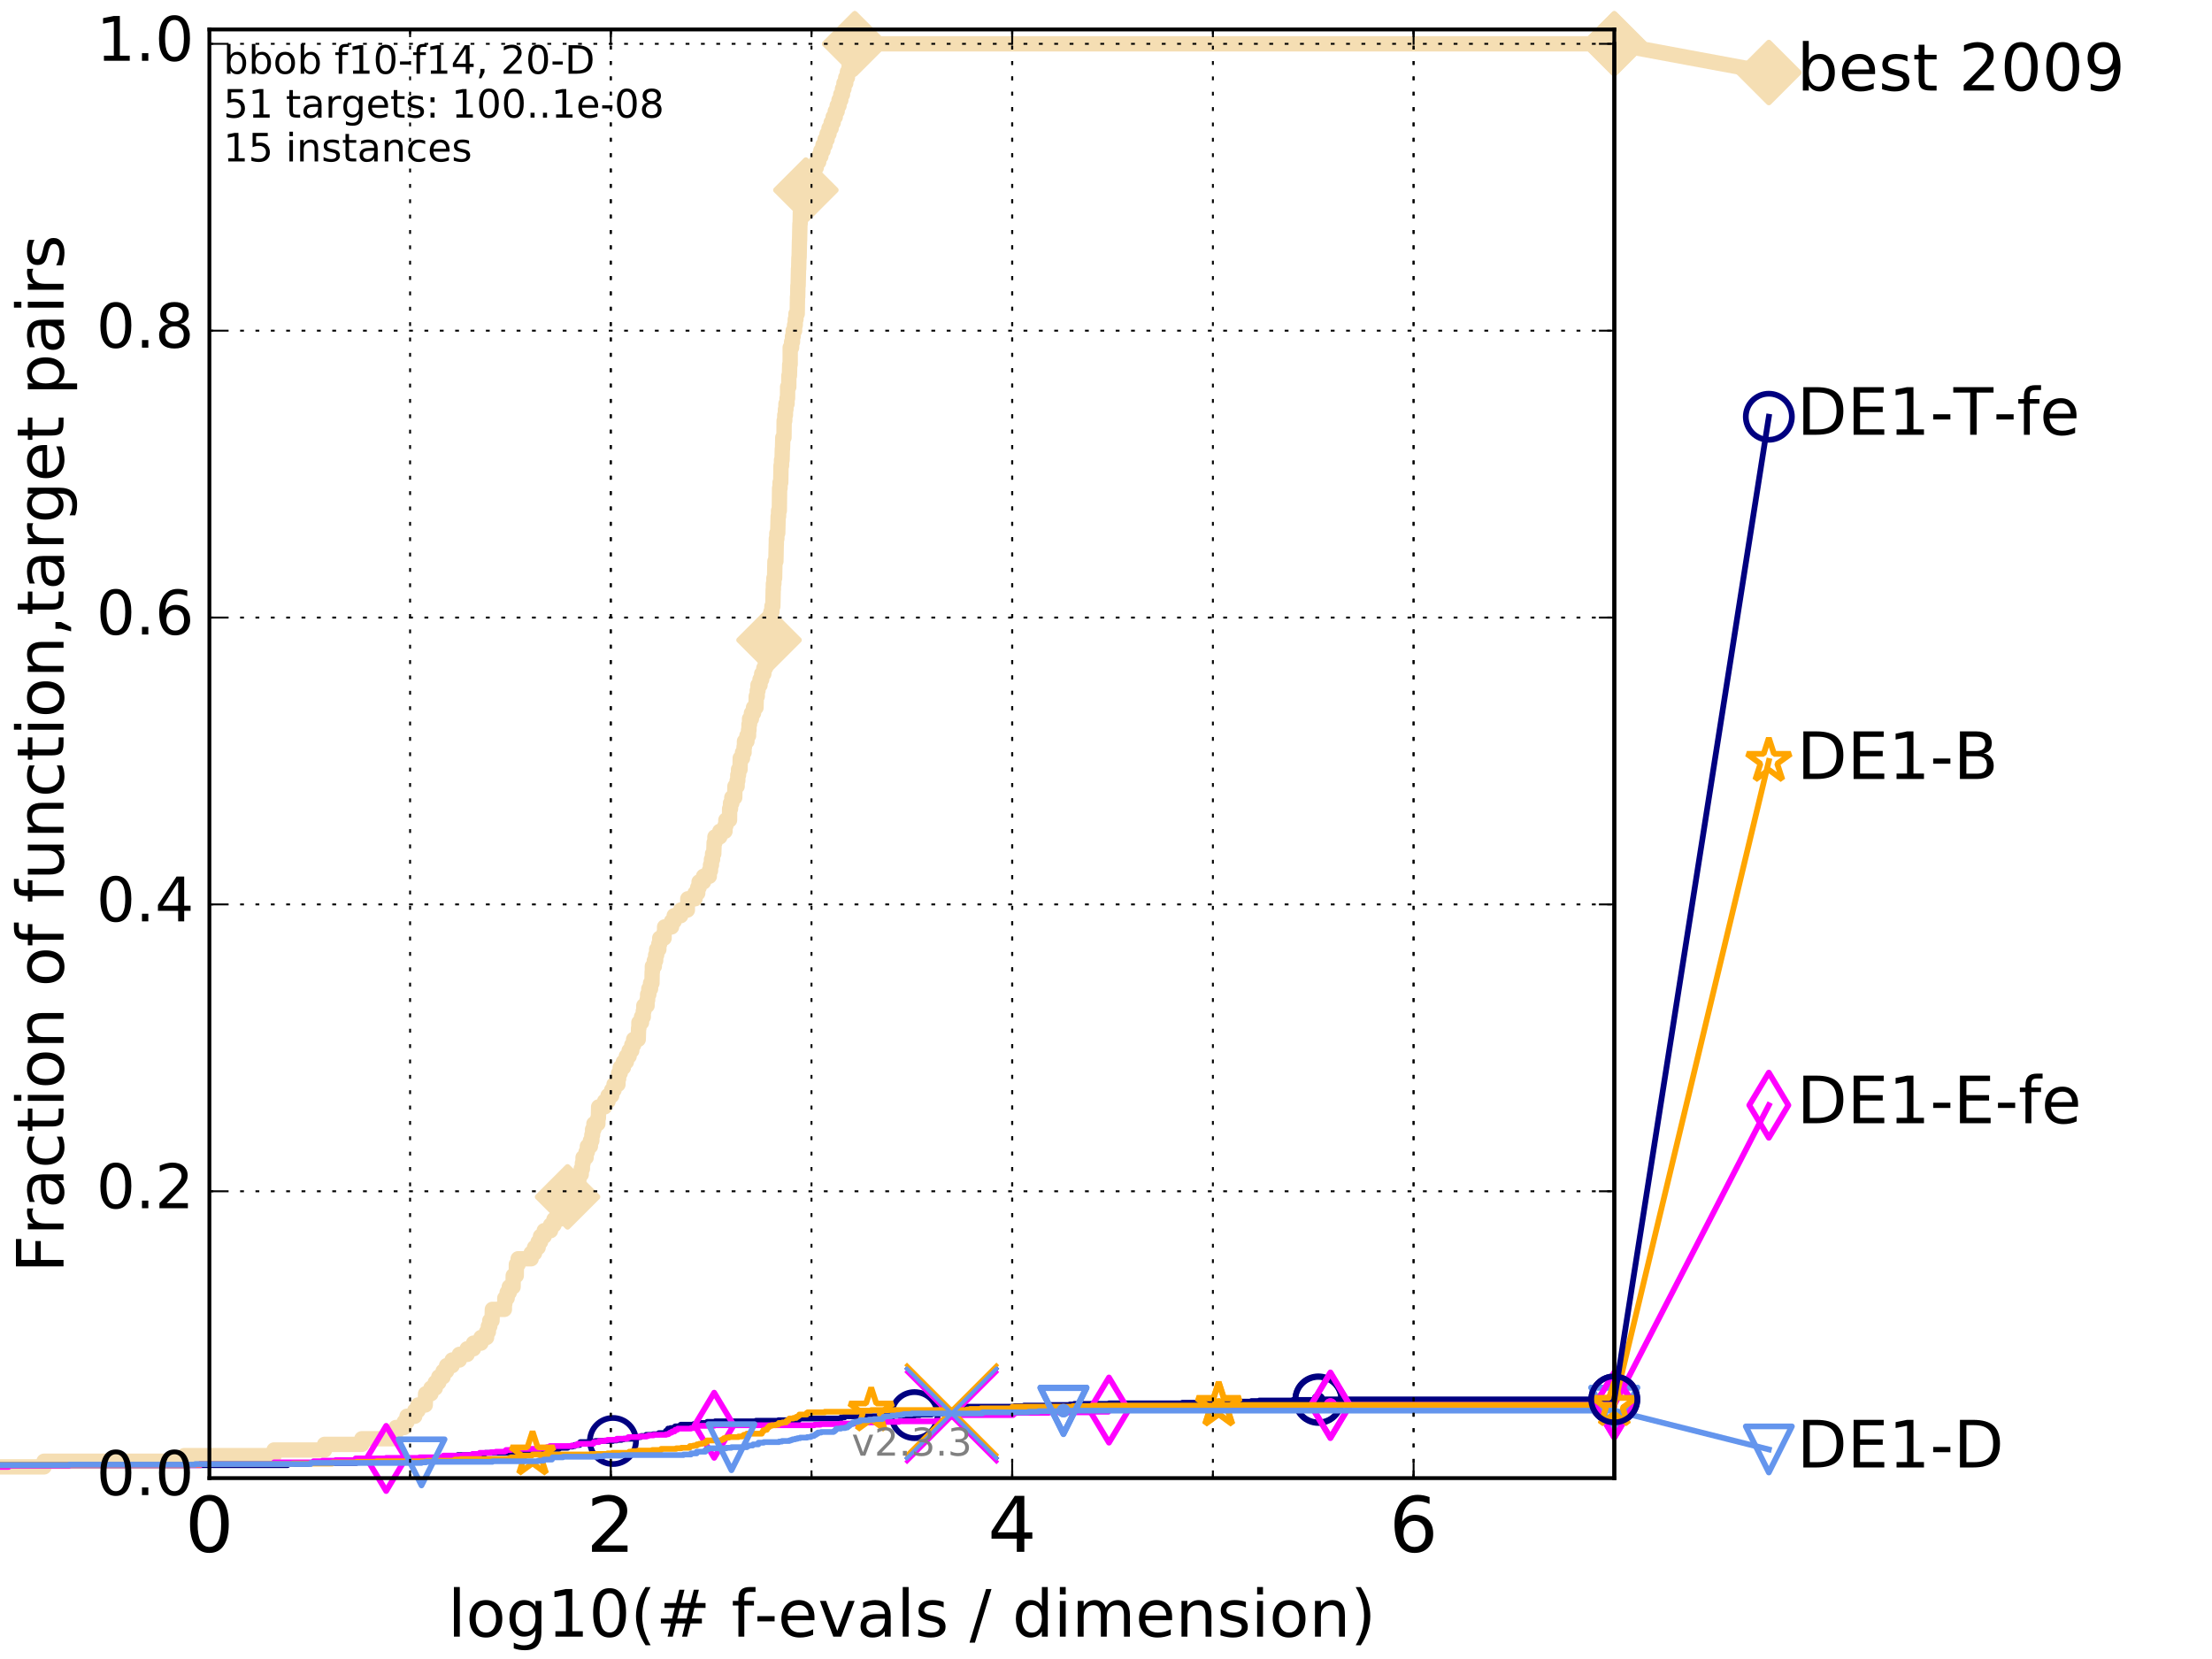 <?xml version="1.0" encoding="utf-8" standalone="no"?>
<!DOCTYPE svg PUBLIC "-//W3C//DTD SVG 1.1//EN"
  "http://www.w3.org/Graphics/SVG/1.1/DTD/svg11.dtd">
<!-- Created with matplotlib (http://matplotlib.org/) -->
<svg height="432pt" version="1.1" viewBox="0 0 576 432" width="576pt" xmlns="http://www.w3.org/2000/svg" xmlns:xlink="http://www.w3.org/1999/xlink">
 <defs>
  <style type="text/css">
*{stroke-linecap:butt;stroke-linejoin:round;stroke-miterlimit:100000;}
  </style>
 </defs>
 <g id="figure_1">
  <g id="patch_1">
   <path d="M 0 432 
L 576 432 
L 576 0 
L 0 0 
z
" style="fill:#ffffff;"/>
  </g>
  <g id="axes_1">
   <g id="patch_2">
    <path d="M 54.525 384.9 
L 420.36 384.9 
L 420.36 7.678 
L 54.525 7.678 
z
" style="fill:#ffffff;"/>
   </g>
   <g id="line2d_1">
    <path d="M -1 381.971 
L 11.466 381.971 
L 11.466 380.506 
L 47.995 380.506 
L 47.995 379.041 
L 71.365 379.041 
L 71.365 377.577 
L 84.525 377.577 
L 84.525 376.112 
L 94.227 376.112 
L 94.227 374.647 
L 102.283 374.647 
L 102.283 373.183 
L 103.098 373.183 
L 103.098 371.718 
L 105.262 371.718 
L 105.262 370.253 
L 105.979 370.253 
L 105.979 368.789 
L 108.002 368.789 
L 108.002 367.324 
L 108.847 367.324 
L 108.847 365.859 
L 110.735 365.859 
L 110.831 362.93 
L 112.212 362.93 
L 112.212 361.466 
L 113.345 361.466 
L 113.345 360.001 
L 114.261 360.001 
L 114.261 358.536 
L 115.377 358.536 
L 115.377 357.072 
L 116.291 357.072 
L 116.291 355.607 
L 117.737 355.607 
L 117.737 354.142 
L 119.618 354.142 
L 119.618 352.678 
L 121.652 352.678 
L 121.652 351.213 
L 123.3 351.213 
L 123.3 349.748 
L 125.243 349.748 
L 125.243 348.284 
L 126.705 348.284 
L 126.705 346.819 
L 127.172 346.819 
L 127.172 345.354 
L 127.539 345.354 
L 127.539 343.89 
L 128.123 343.89 
L 128.211 340.96 
L 131.341 340.96 
L 131.341 339.496 
L 131.456 339.496 
L 131.456 338.031 
L 132.06 338.031 
L 132.06 336.566 
L 132.613 336.566 
L 132.613 335.102 
L 133.609 335.102 
L 133.644 332.172 
L 134.429 332.172 
L 134.463 329.243 
L 134.928 329.243 
L 134.928 327.778 
L 138.309 327.778 
L 138.309 326.314 
L 139.197 326.314 
L 139.197 324.849 
L 140.13 324.849 
L 140.13 323.385 
L 140.748 323.385 
L 140.748 321.92 
L 141.718 321.92 
L 141.718 320.455 
L 143.362 320.455 
L 143.362 318.991 
L 144.251 318.991 
L 144.251 317.526 
L 145.604 317.526 
L 145.604 316.061 
L 146.842 316.061 
L 146.842 314.597 
L 147.284 314.597 
L 147.284 313.132 
L 147.793 313.132 
L 147.793 311.667 
L 148.67 311.667 
L 148.67 310.203 
L 148.795 310.203 
L 148.795 308.738 
L 149.807 308.738 
L 149.807 307.273 
L 150.742 307.273 
L 150.742 305.809 
L 151.356 305.809 
L 151.356 304.344 
L 151.656 304.344 
L 151.656 302.879 
L 151.828 302.879 
L 151.828 301.415 
L 152.625 301.415 
L 152.625 299.95 
L 152.954 299.95 
L 152.954 298.485 
L 153.742 298.485 
L 153.742 297.021 
L 154.112 297.021 
L 154.112 295.556 
L 154.309 295.556 
L 154.309 294.091 
L 154.655 294.091 
L 154.655 292.627 
L 155.679 292.627 
L 155.679 291.162 
L 155.823 291.162 
L 155.888 288.233 
L 157.439 288.233 
L 157.439 286.768 
L 158.335 286.768 
L 158.335 285.303 
L 159.286 285.303 
L 159.286 283.839 
L 159.896 283.839 
L 159.896 282.374 
L 160.911 282.374 
L 160.911 280.91 
L 161.088 280.91 
L 161.088 279.445 
L 161.5 279.445 
L 161.5 277.98 
L 162.33 277.98 
L 162.33 276.516 
L 163.102 276.516 
L 163.102 275.051 
L 163.822 275.051 
L 163.822 273.586 
L 164.51 273.586 
L 164.51 272.122 
L 164.995 272.122 
L 164.995 270.657 
L 166.195 270.657 
L 166.286 267.728 
L 166.368 267.728 
L 166.368 266.263 
L 167.048 266.263 
L 167.048 264.798 
L 167.506 264.798 
L 167.506 263.334 
L 167.654 263.334 
L 167.654 261.869 
L 168.493 261.869 
L 168.493 260.404 
L 168.642 260.404 
L 168.642 258.94 
L 168.952 258.94 
L 168.952 257.475 
L 169.403 257.475 
L 169.403 256.01 
L 169.767 256.01 
L 169.823 253.081 
L 169.88 253.081 
L 169.88 251.616 
L 170.388 251.616 
L 170.388 250.152 
L 170.73 250.152 
L 170.73 248.687 
L 170.993 248.687 
L 170.993 247.222 
L 171.562 247.222 
L 171.562 245.758 
L 171.796 245.758 
L 171.796 244.293 
L 172.926 244.293 
L 172.926 242.829 
L 173.061 242.829 
L 173.061 241.364 
L 174.867 241.364 
L 174.867 239.899 
L 175.563 239.899 
L 175.563 238.435 
L 177.252 238.435 
L 177.252 236.97 
L 178.991 236.97 
L 178.991 235.505 
L 179.104 235.505 
L 179.104 234.041 
L 180.984 234.041 
L 180.984 232.576 
L 181.686 232.576 
L 181.686 231.111 
L 182.039 231.111 
L 182.039 229.647 
L 183.203 229.647 
L 183.203 228.182 
L 184.7 228.182 
L 184.7 226.717 
L 185.013 226.717 
L 185.013 225.253 
L 185.264 225.253 
L 185.264 223.788 
L 185.549 223.788 
L 185.549 222.323 
L 185.861 222.323 
L 185.961 219.394 
L 186.169 219.394 
L 186.169 217.929 
L 187.435 217.929 
L 187.435 216.465 
L 188.785 216.465 
L 188.785 215 
L 189.019 215 
L 189.019 213.535 
L 189.969 213.535 
L 189.992 210.606 
L 190.223 210.606 
L 190.223 209.141 
L 190.565 209.141 
L 190.565 207.677 
L 191.322 207.677 
L 191.374 204.747 
L 191.946 204.747 
L 191.946 203.283 
L 192.119 203.283 
L 192.119 201.818 
L 192.316 201.818 
L 192.316 200.354 
L 192.706 200.354 
L 192.757 197.424 
L 193.343 197.424 
L 193.343 195.96 
L 193.75 195.96 
L 193.75 194.495 
L 193.863 194.495 
L 193.863 193.03 
L 194.505 193.03 
L 194.505 191.566 
L 194.92 191.566 
L 194.92 190.101 
L 195.032 190.101 
L 195.032 188.636 
L 195.181 188.636 
L 195.181 187.172 
L 195.667 187.172 
L 195.667 185.707 
L 196.215 185.707 
L 196.215 184.242 
L 196.863 184.242 
L 196.921 181.313 
L 197.189 181.313 
L 197.189 179.848 
L 197.378 179.848 
L 197.378 178.384 
L 197.911 178.384 
L 197.911 176.919 
L 198.341 176.919 
L 198.341 175.454 
L 198.901 175.454 
L 198.901 173.99 
L 199.313 173.99 
L 199.313 172.525 
L 199.556 172.525 
L 199.556 171.06 
L 199.804 171.06 
L 199.804 169.596 
L 199.928 169.596 
L 199.928 168.131 
L 200.187 168.131 
L 200.25 165.202 
L 200.474 165.202 
L 200.492 162.273 
L 200.743 162.273 
L 200.745 159.343 
L 201.008 159.343 
L 201.008 157.879 
L 201.247 157.879 
L 201.337 153.485 
L 201.387 153.485 
L 201.387 152.02 
L 201.522 152.02 
L 201.522 150.555 
L 201.704 150.555 
L 201.791 146.161 
L 202.04 146.161 
L 202.132 141.767 
L 202.156 141.767 
L 202.156 140.303 
L 202.293 140.303 
L 202.293 138.838 
L 202.518 138.838 
L 202.626 134.444 
L 202.739 134.444 
L 202.739 132.979 
L 202.934 132.979 
L 203.003 127.121 
L 203.122 127.121 
L 203.122 125.656 
L 203.307 125.656 
L 203.374 121.262 
L 203.507 121.262 
L 203.507 119.798 
L 203.645 119.798 
L 203.718 116.868 
L 203.768 116.868 
L 203.836 113.939 
L 204.147 113.939 
L 204.189 109.545 
L 204.353 109.545 
L 204.353 108.08 
L 204.525 108.08 
L 204.525 106.616 
L 204.66 106.616 
L 204.66 105.151 
L 204.948 105.151 
L 204.948 103.686 
L 205.077 103.686 
L 205.094 100.757 
L 205.397 100.757 
L 205.417 97.828 
L 205.566 97.828 
L 205.64 94.898 
L 205.756 94.898 
L 205.768 90.504 
L 206.129 90.504 
L 206.129 89.04 
L 206.363 89.04 
L 206.363 87.575 
L 206.541 87.575 
L 206.541 86.11 
L 206.907 86.11 
L 206.907 84.646 
L 207.086 84.646 
L 207.086 83.181 
L 207.266 83.181 
L 207.266 81.717 
L 207.596 81.717 
L 207.664 77.323 
L 207.72 77.323 
L 207.772 74.393 
L 207.833 74.393 
L 207.928 69.999 
L 207.975 69.999 
L 208.038 67.07 
L 208.088 67.07 
L 208.181 62.676 
L 208.207 62.676 
L 208.3 58.282 
L 208.357 58.282 
L 208.407 55.353 
L 208.469 55.353 
L 208.519 52.423 
L 208.756 52.423 
L 208.756 50.959 
L 209.052 50.959 
L 209.052 49.494 
L 209.845 49.494 
L 209.845 48.029 
L 210.513 48.029 
L 210.513 46.565 
L 211.079 46.565 
L 211.079 45.1 
L 211.848 45.1 
L 211.848 43.635 
L 212.554 43.635 
L 212.554 42.171 
L 213.182 42.171 
L 213.182 40.706 
L 213.75 40.706 
L 213.75 39.242 
L 214.303 39.242 
L 214.303 37.777 
L 214.85 37.777 
L 214.85 36.312 
L 215.372 36.312 
L 215.372 34.848 
L 215.876 34.848 
L 215.876 33.383 
L 216.435 33.383 
L 216.435 31.918 
L 216.961 31.918 
L 216.961 30.454 
L 217.499 30.454 
L 217.499 28.989 
L 217.996 28.989 
L 217.996 27.524 
L 218.478 27.524 
L 218.478 26.06 
L 218.941 26.06 
L 218.941 24.595 
L 219.382 24.595 
L 219.382 23.13 
L 219.761 23.13 
L 219.761 21.666 
L 220.23 21.666 
L 220.23 20.201 
L 220.666 20.201 
L 220.666 18.736 
L 221.109 18.736 
L 221.109 17.272 
L 221.46 17.272 
L 221.46 15.807 
L 221.869 15.807 
L 221.869 14.342 
L 222.237 14.342 
L 222.237 12.878 
L 222.578 12.878 
L 222.578 11.413 
L 420.36 11.413 
L 420.36 11.413 
" style="fill:none;stroke:#f5deb3;stroke-linecap:square;stroke-width:4.0;"/>
   </g>
   <g id="line2d_2">
    <defs>
     <path d="M -0 7.778 
L 7.778 0 
L 0 -7.778 
L -7.778 -0 
z
" id="m2626f05f42" style="stroke:#f5deb3;stroke-linejoin:miter;stroke-width:1.5;"/>
    </defs>
    <g>
     <use style="fill:#f5deb3;stroke:#f5deb3;stroke-linejoin:miter;stroke-width:1.5;" x="147.793" xlink:href="#m2626f05f42" y="311.667"/>
     <use style="fill:#f5deb3;stroke:#f5deb3;stroke-linejoin:miter;stroke-width:1.5;" x="200.25" xlink:href="#m2626f05f42" y="166.666"/>
     <use style="fill:#f5deb3;stroke:#f5deb3;stroke-linejoin:miter;stroke-width:1.5;" x="209.845" xlink:href="#m2626f05f42" y="49.494"/>
     <use style="fill:#f5deb3;stroke:#f5deb3;stroke-linejoin:miter;stroke-width:1.5;" x="222.578" xlink:href="#m2626f05f42" y="11.413"/>
     <use style="fill:#f5deb3;stroke:#f5deb3;stroke-linejoin:miter;stroke-width:1.5;" x="222.578" xlink:href="#m2626f05f42" y="11.413"/>
     <use style="fill:#f5deb3;stroke:#f5deb3;stroke-linejoin:miter;stroke-width:1.5;" x="420.36" xlink:href="#m2626f05f42" y="11.413"/>
    </g>
   </g>
   <g id="line2d_3">
    <path d="M -15676.38 758.387 
" style="fill:none;stroke:#f5deb3;stroke-linecap:square;stroke-width:4.0;"/>
    <g>
     <use style="fill:#f5deb3;stroke:#f5deb3;stroke-linejoin:miter;stroke-width:1.5;" x="-15676.38" xlink:href="#m2626f05f42" y="758.387"/>
    </g>
   </g>
   <g id="line2d_4">
    <path d="M 420.36 11.413 
L 460.602 18.883 
" style="fill:none;stroke:#f5deb3;stroke-linecap:square;stroke-width:4.0;"/>
    <g>
     <use style="fill:#f5deb3;stroke:#f5deb3;stroke-linejoin:miter;stroke-width:1.5;" x="420.36" xlink:href="#m2626f05f42" y="11.413"/>
     <use style="fill:#f5deb3;stroke:#f5deb3;stroke-linejoin:miter;stroke-width:1.5;" x="460.602" xlink:href="#m2626f05f42" y="18.883"/>
    </g>
   </g>
   <g id="line2d_5">
    <defs>
     <path d="M 0 1.5 
C 0.398 1.5 0.779 1.342 1.061 1.061 
C 1.342 0.779 1.5 0.398 1.5 0 
C 1.5 -0.398 1.342 -0.779 1.061 -1.061 
C 0.779 -1.342 0.398 -1.5 0 -1.5 
C -0.398 -1.5 -0.779 -1.342 -1.061 -1.061 
C -1.342 -0.779 -1.5 -0.398 -1.5 0 
C -1.5 0.398 -1.342 0.779 -1.061 1.061 
C -0.779 1.342 -0.398 1.5 0 1.5 
z
" id="mbbd6257150" style="stroke:#f5deb3;stroke-width:0.5;"/>
    </defs>
    <g>
     <use style="fill:#f5deb3;stroke:#f5deb3;stroke-width:0.5;" x="222.578" xlink:href="#mbbd6257150" y="11.413"/>
     <use style="fill:#f5deb3;stroke:#f5deb3;stroke-width:0.5;" x="222.578" xlink:href="#mbbd6257150" y="11.413"/>
    </g>
   </g>
   <g id="line2d_6">
    <defs>
     <path d="M 0 1.5 
C 0.398 1.5 0.779 1.342 1.061 1.061 
C 1.342 0.779 1.5 0.398 1.5 0 
C 1.5 -0.398 1.342 -0.779 1.061 -1.061 
C 0.779 -1.342 0.398 -1.5 0 -1.5 
C -0.398 -1.5 -0.779 -1.342 -1.061 -1.061 
C -1.342 -0.779 -1.5 -0.398 -1.5 0 
C -1.5 0.398 -1.342 0.779 -1.061 1.061 
C -0.779 1.342 -0.398 1.5 0 1.5 
z
" id="mb1d269dde7" style="stroke:#000080;stroke-width:0.5;"/>
    </defs>
    <g>
     <use style="fill:#000080;stroke:#000080;stroke-width:0.5;" x="343.302" xlink:href="#mb1d269dde7" y="364.395"/>
     <use style="fill:#000080;stroke:#000080;stroke-width:0.5;" x="343.302" xlink:href="#mb1d269dde7" y="364.395"/>
    </g>
   </g>
   <g id="line2d_7">
    <path d="M -1 381.531 
L 74.864 381.531 
L 74.864 381.238 
L 80.205 381.238 
L 80.205 380.945 
L 92.801 380.945 
L 92.801 380.506 
L 107.013 380.506 
L 107.013 380.36 
L 108.11 380.36 
L 108.11 380.213 
L 109.561 380.213 
L 109.561 380.067 
L 113.849 380.067 
L 113.849 379.92 
L 115.914 379.92 
L 115.914 379.481 
L 119.228 379.481 
L 119.228 378.895 
L 123.08 378.895 
L 123.08 378.748 
L 124.476 378.748 
L 124.476 378.602 
L 126.18 378.602 
L 126.18 378.456 
L 126.42 378.456 
L 126.42 378.309 
L 135.703 378.309 
L 135.703 378.016 
L 136.452 378.016 
L 136.452 377.87 
L 138.252 377.87 
L 138.252 377.723 
L 140.39 377.723 
L 140.39 377.43 
L 140.951 377.43 
L 140.951 377.284 
L 145.583 377.284 
L 145.583 376.991 
L 147.83 376.991 
L 147.83 376.698 
L 149.026 376.698 
L 149.026 376.551 
L 149.653 376.551 
L 149.653 376.259 
L 150.97 376.259 
L 151.019 375.966 
L 151.099 375.966 
L 151.099 375.526 
L 153.366 375.526 
L 153.366 375.38 
L 154.997 375.38 
L 154.997 375.233 
L 159.61 375.233 
L 159.61 375.087 
L 160.627 375.087 
L 160.627 374.94 
L 161.873 374.94 
L 161.873 374.794 
L 162.408 374.794 
L 162.408 374.647 
L 164.961 374.647 
L 164.961 374.501 
L 165.265 374.501 
L 165.265 374.354 
L 166.137 374.354 
L 166.137 374.208 
L 166.816 374.208 
L 166.816 374.062 
L 167 374.062 
L 167 373.915 
L 168.275 373.915 
L 168.282 373.622 
L 170.09 373.622 
L 170.09 373.476 
L 171.569 373.476 
L 171.569 373.183 
L 173.341 373.183 
L 173.414 372.597 
L 173.755 372.597 
L 173.755 372.45 
L 173.938 372.45 
L 173.955 372.011 
L 174.605 372.011 
L 174.605 371.865 
L 175.425 371.865 
L 175.425 371.718 
L 175.813 371.718 
L 175.813 371.425 
L 176.873 371.425 
L 176.873 371.279 
L 177.278 371.279 
L 177.278 370.986 
L 180.614 370.986 
L 180.614 370.839 
L 182.419 370.839 
L 182.419 370.546 
L 184.026 370.546 
L 184.026 370.4 
L 184.158 370.4 
L 184.158 370.253 
L 186.223 370.253 
L 186.223 370.107 
L 196.841 370.107 
L 196.841 369.961 
L 202.716 369.961 
L 202.716 369.814 
L 207.991 369.814 
L 207.991 369.375 
L 219.018 369.375 
L 219.018 369.082 
L 219.93 369.082 
L 219.93 368.789 
L 228.886 368.789 
L 228.886 368.642 
L 238.143 368.642 
L 238.143 368.496 
L 239.494 368.496 
L 239.494 368.349 
L 242.601 368.349 
L 242.601 368.056 
L 248.553 368.056 
L 248.616 367.764 
L 248.68 367.764 
L 248.68 367.617 
L 248.815 367.617 
L 248.833 367.324 
L 248.986 367.324 
L 249.076 366.738 
L 249.166 366.738 
L 249.173 366.445 
L 249.296 366.445 
L 249.296 366.299 
L 264.169 366.299 
L 264.169 366.152 
L 266.67 366.152 
L 266.67 366.006 
L 273.358 366.006 
L 273.358 365.859 
L 278.578 365.859 
L 278.578 365.713 
L 279.744 365.713 
L 279.744 365.567 
L 288.802 365.567 
L 288.802 365.42 
L 307.866 365.42 
L 307.866 365.274 
L 318.079 365.274 
L 318.079 365.127 
L 320.971 365.127 
L 320.971 364.981 
L 325.84 364.981 
L 325.84 364.834 
L 327.931 364.834 
L 327.931 364.688 
L 336.668 364.688 
L 336.668 364.541 
L 343.302 364.541 
L 343.302 364.395 
L 420.36 364.395 
L 420.36 364.395 
" style="fill:none;stroke:#000080;stroke-linecap:square;stroke-width:1.5;"/>
   </g>
   <g id="line2d_8">
    <defs>
     <path d="M 0 6 
C 1.591 6 3.117 5.368 4.243 4.243 
C 5.368 3.117 6 1.591 6 0 
C 6 -1.591 5.368 -3.117 4.243 -4.243 
C 3.117 -5.368 1.591 -6 0 -6 
C -1.591 -6 -3.117 -5.368 -4.243 -4.243 
C -5.368 -3.117 -6 -1.591 -6 0 
C -6 1.591 -5.368 3.117 -4.243 4.243 
C -3.117 5.368 -1.591 6 0 6 
z
" id="m7bf3d18a06" style="stroke:#000080;stroke-width:1.5;"/>
    </defs>
    <g>
     <use style="fill:none;stroke:#000080;stroke-width:1.5;" x="159.61" xlink:href="#m7bf3d18a06" y="375.233"/>
     <use style="fill:none;stroke:#000080;stroke-width:1.5;" x="238.143" xlink:href="#m7bf3d18a06" y="368.496"/>
     <use style="fill:none;stroke:#000080;stroke-width:1.5;" x="343.302" xlink:href="#m7bf3d18a06" y="364.541"/>
     <use style="fill:none;stroke:#000080;stroke-width:1.5;" x="343.302" xlink:href="#m7bf3d18a06" y="364.395"/>
     <use style="fill:none;stroke:#000080;stroke-width:1.5;" x="420.36" xlink:href="#m7bf3d18a06" y="364.395"/>
    </g>
   </g>
   <g id="line2d_9">
    <path d="M -15676.38 758.387 
" style="fill:none;stroke:#000080;stroke-linecap:square;stroke-width:1.5;"/>
    <g>
     <use style="fill:none;stroke:#000080;stroke-width:1.5;" x="-15676.38" xlink:href="#m7bf3d18a06" y="758.387"/>
    </g>
   </g>
   <g id="line2d_10">
    <path clip-path="url(#pa482b8fce4)" d="M 247.841 368.056 
" style="fill:none;stroke:#000080;stroke-linecap:square;"/>
    <defs>
     <path d="M -12 12 
L 12 -12 
M -12 -12 
L 12 12 
" id="m1fdeb81d93" style="stroke:#000080;"/>
    </defs>
    <g clip-path="url(#pa482b8fce4)">
     <use style="fill:#000080;stroke:#000080;" x="247.841" xlink:href="#m1fdeb81d93" y="368.056"/>
    </g>
   </g>
   <g id="line2d_11">
    <defs>
     <path d="M 0 1.5 
C 0.398 1.5 0.779 1.342 1.061 1.061 
C 1.342 0.779 1.5 0.398 1.5 0 
C 1.5 -0.398 1.342 -0.779 1.061 -1.061 
C 0.779 -1.342 0.398 -1.5 0 -1.5 
C -0.398 -1.5 -0.779 -1.342 -1.061 -1.061 
C -1.342 -0.779 -1.5 -0.398 -1.5 0 
C -1.5 0.398 -1.342 0.779 -1.061 1.061 
C -0.779 1.342 -0.398 1.5 0 1.5 
z
" id="med8a2c461d" style="stroke:#ff00ff;stroke-width:0.5;"/>
    </defs>
    <g>
     <use style="fill:#ff00ff;stroke:#ff00ff;stroke-width:0.5;" x="346.435" xlink:href="#med8a2c461d" y="365.859"/>
     <use style="fill:#ff00ff;stroke:#ff00ff;stroke-width:0.5;" x="346.435" xlink:href="#med8a2c461d" y="365.859"/>
    </g>
   </g>
   <g id="line2d_12">
    <path d="M -1 381.971 
L 2.263 381.971 
L 2.263 381.678 
L 17.995 381.678 
L 17.995 381.531 
L 52.134 381.531 
L 52.134 381.238 
L 71.365 381.238 
L 71.365 380.799 
L 81.624 380.799 
L 81.624 380.506 
L 83.912 380.506 
L 83.912 380.36 
L 87.366 380.36 
L 87.366 380.213 
L 92.59 380.213 
L 92.59 379.774 
L 100.558 379.774 
L 100.558 379.627 
L 109.258 379.627 
L 109.258 379.481 
L 115.454 379.481 
L 115.454 379.041 
L 120.627 379.041 
L 120.627 378.895 
L 123.025 378.895 
L 123.025 378.602 
L 124.939 378.602 
L 124.939 378.309 
L 127.81 378.309 
L 127.81 378.163 
L 129.12 378.163 
L 129.12 378.016 
L 131.418 378.016 
L 131.418 377.87 
L 131.76 377.87 
L 131.76 377.577 
L 133.045 377.577 
L 133.045 377.43 
L 134.96 377.43 
L 134.96 377.284 
L 140.697 377.284 
L 140.697 377.137 
L 142.414 377.137 
L 142.414 376.844 
L 143.18 376.844 
L 143.203 376.551 
L 148.849 376.551 
L 148.849 376.405 
L 149.875 376.405 
L 149.875 376.259 
L 150.412 376.259 
L 150.412 375.966 
L 154.531 375.966 
L 154.614 375.526 
L 155.993 375.526 
L 155.993 375.233 
L 157.584 375.233 
L 157.584 375.087 
L 158.17 375.087 
L 158.17 374.94 
L 160.617 374.94 
L 160.617 374.647 
L 163.272 374.647 
L 163.272 374.501 
L 163.609 374.501 
L 163.628 374.208 
L 166.384 374.208 
L 166.384 374.062 
L 168.418 374.062 
L 168.418 373.915 
L 168.872 373.915 
L 168.872 373.769 
L 170.194 373.769 
L 170.194 373.622 
L 173.444 373.622 
L 173.444 373.476 
L 174.055 373.476 
L 174.055 373.329 
L 174.254 373.329 
L 174.254 373.183 
L 174.473 373.183 
L 174.473 373.036 
L 174.934 373.036 
L 175.019 372.743 
L 175.656 372.743 
L 175.656 372.597 
L 175.824 372.597 
L 175.824 372.304 
L 176.397 372.304 
L 176.492 372.011 
L 179.928 372.011 
L 179.928 371.865 
L 180.719 371.865 
L 180.719 371.572 
L 181.1 371.572 
L 181.1 371.425 
L 181.267 371.425 
L 181.267 371.279 
L 185.972 371.279 
L 185.972 371.132 
L 212.081 371.132 
L 212.081 370.986 
L 213.687 370.986 
L 213.687 370.839 
L 218.872 370.839 
L 218.872 370.693 
L 222.757 370.693 
L 222.757 370.4 
L 227.906 370.4 
L 227.906 370.253 
L 234.12 370.253 
L 234.12 370.107 
L 243.745 370.107 
L 243.745 369.961 
L 245.922 369.961 
L 245.949 369.521 
L 246.56 369.521 
L 246.56 368.935 
L 248.45 368.935 
L 248.45 368.789 
L 248.566 368.789 
L 248.566 368.642 
L 248.906 368.642 
L 248.906 368.496 
L 263.808 368.496 
L 263.876 368.203 
L 264 368.203 
L 264 368.056 
L 264.381 368.056 
L 264.381 367.91 
L 273.058 367.91 
L 273.058 367.764 
L 284.536 367.764 
L 284.536 367.617 
L 288.604 367.617 
L 288.646 367.178 
L 288.775 367.178 
L 288.775 366.885 
L 295.236 366.885 
L 295.236 366.738 
L 302.337 366.738 
L 302.337 366.592 
L 313.484 366.592 
L 313.484 366.445 
L 314.749 366.445 
L 314.749 366.299 
L 328.553 366.299 
L 328.553 366.152 
L 337.53 366.152 
L 337.53 366.006 
L 346.435 366.006 
L 346.435 365.859 
L 420.36 365.859 
L 420.36 365.859 
" style="fill:none;stroke:#ff00ff;stroke-linecap:square;stroke-width:1.5;"/>
   </g>
   <g id="line2d_13">
    <defs>
     <path d="M -0 8.485 
L 5.091 0 
L 0 -8.485 
L -5.091 -0 
z
" id="mb970b5e032" style="stroke:#ff00ff;stroke-linejoin:miter;stroke-width:1.5;"/>
    </defs>
    <g>
     <use style="fill:none;stroke:#ff00ff;stroke-linejoin:miter;stroke-width:1.5;" x="100.558" xlink:href="#mb970b5e032" y="379.774"/>
     <use style="fill:none;stroke:#ff00ff;stroke-linejoin:miter;stroke-width:1.5;" x="185.972" xlink:href="#mb970b5e032" y="371.132"/>
     <use style="fill:none;stroke:#ff00ff;stroke-linejoin:miter;stroke-width:1.5;" x="288.775" xlink:href="#mb970b5e032" y="367.178"/>
     <use style="fill:none;stroke:#ff00ff;stroke-linejoin:miter;stroke-width:1.5;" x="346.435" xlink:href="#mb970b5e032" y="366.006"/>
     <use style="fill:none;stroke:#ff00ff;stroke-linejoin:miter;stroke-width:1.5;" x="346.435" xlink:href="#mb970b5e032" y="365.859"/>
     <use style="fill:none;stroke:#ff00ff;stroke-linejoin:miter;stroke-width:1.5;" x="420.36" xlink:href="#mb970b5e032" y="365.859"/>
    </g>
   </g>
   <g id="line2d_14">
    <path d="M -15676.38 758.387 
" style="fill:none;stroke:#ff00ff;stroke-linecap:square;stroke-width:1.5;"/>
    <g>
     <use style="fill:none;stroke:#ff00ff;stroke-linejoin:miter;stroke-width:1.5;" x="-15676.38" xlink:href="#mb970b5e032" y="758.387"/>
    </g>
   </g>
   <g id="line2d_15">
    <path clip-path="url(#pa482b8fce4)" d="M 247.832 368.935 
" style="fill:none;stroke:#ff00ff;stroke-linecap:square;"/>
    <defs>
     <path d="M -12 12 
L 12 -12 
M -12 -12 
L 12 12 
" id="mb5c4a3b3a4" style="stroke:#ff00ff;"/>
    </defs>
    <g clip-path="url(#pa482b8fce4)">
     <use style="fill:#ff00ff;stroke:#ff00ff;" x="247.832" xlink:href="#mb5c4a3b3a4" y="368.935"/>
    </g>
   </g>
   <g id="line2d_16">
    <defs>
     <path d="M 0 1.5 
C 0.398 1.5 0.779 1.342 1.061 1.061 
C 1.342 0.779 1.5 0.398 1.5 0 
C 1.5 -0.398 1.342 -0.779 1.061 -1.061 
C 0.779 -1.342 0.398 -1.5 0 -1.5 
C -0.398 -1.5 -0.779 -1.342 -1.061 -1.061 
C -1.342 -0.779 -1.5 -0.398 -1.5 0 
C -1.5 0.398 -1.342 0.779 -1.061 1.061 
C -0.779 1.342 -0.398 1.5 0 1.5 
z
" id="m6cecee55b5" style="stroke:#ffa500;stroke-width:0.5;"/>
    </defs>
    <g>
     <use style="fill:#ffa500;stroke:#ffa500;stroke-width:0.5;" x="317.346" xlink:href="#m6cecee55b5" y="365.859"/>
     <use style="fill:#ffa500;stroke:#ffa500;stroke-width:0.5;" x="317.346" xlink:href="#m6cecee55b5" y="365.859"/>
    </g>
   </g>
   <g id="line2d_17">
    <path d="M -1 381.531 
L 17.995 381.531 
L 17.995 381.385 
L 52.134 381.385 
L 52.134 381.238 
L 76.212 381.238 
L 76.212 381.092 
L 86.55 381.092 
L 86.55 380.799 
L 92.801 380.799 
L 92.801 380.653 
L 98.034 380.653 
L 98.034 380.506 
L 111.3 380.506 
L 111.3 380.36 
L 118.222 380.36 
L 118.222 380.213 
L 118.427 380.213 
L 118.427 380.067 
L 120.002 380.067 
L 120.002 379.92 
L 132.685 379.92 
L 132.685 379.627 
L 133.081 379.627 
L 133.081 379.481 
L 135.479 379.481 
L 135.479 379.041 
L 138.478 379.041 
L 138.478 378.895 
L 138.674 378.895 
L 138.674 378.748 
L 153.785 378.748 
L 153.785 378.602 
L 158.194 378.602 
L 158.194 378.456 
L 159.465 378.456 
L 159.465 378.309 
L 163.711 378.309 
L 163.711 378.163 
L 163.849 378.163 
L 163.849 378.016 
L 164.572 378.016 
L 164.572 377.87 
L 166.137 377.87 
L 166.137 377.723 
L 169.865 377.723 
L 169.865 377.577 
L 172.169 377.577 
L 172.169 377.284 
L 176.072 377.284 
L 176.072 377.137 
L 177.425 377.137 
L 177.425 376.991 
L 179.568 376.991 
L 179.641 376.551 
L 180.588 376.551 
L 180.588 376.405 
L 181.458 376.405 
L 181.458 376.112 
L 182.059 376.112 
L 182.059 375.966 
L 182.836 375.966 
L 182.836 375.819 
L 183.615 375.819 
L 183.615 375.526 
L 184.083 375.526 
L 184.083 375.087 
L 187.834 375.087 
L 187.834 374.94 
L 188.069 374.94 
L 188.069 374.794 
L 188.495 374.794 
L 188.495 374.501 
L 188.913 374.501 
L 188.913 374.354 
L 189.843 374.354 
L 189.843 374.208 
L 192.279 374.208 
L 192.279 374.062 
L 193.235 374.062 
L 193.235 373.915 
L 193.674 373.915 
L 193.674 373.622 
L 194.446 373.622 
L 194.446 373.329 
L 198.371 373.329 
L 198.469 372.89 
L 198.624 372.89 
L 198.624 372.743 
L 198.751 372.743 
L 198.751 372.45 
L 199.164 372.45 
L 199.164 372.304 
L 199.698 372.304 
L 199.798 371.865 
L 199.898 371.865 
L 199.898 371.718 
L 200.191 371.718 
L 200.191 371.572 
L 200.322 371.572 
L 200.322 371.279 
L 200.945 371.279 
L 200.945 371.132 
L 201.988 371.132 
L 201.988 370.986 
L 202.678 370.986 
L 202.779 370.546 
L 203.767 370.546 
L 203.767 370.4 
L 204.736 370.4 
L 204.811 369.961 
L 205.297 369.961 
L 205.297 369.668 
L 205.429 369.668 
L 205.429 369.521 
L 205.542 369.521 
L 205.542 369.375 
L 206.599 369.375 
L 206.599 369.228 
L 207.351 369.228 
L 207.351 368.935 
L 207.747 368.935 
L 207.747 368.789 
L 207.955 368.789 
L 207.955 368.642 
L 208.14 368.642 
L 208.14 368.349 
L 210.087 368.349 
L 210.087 367.91 
L 210.31 367.91 
L 210.31 367.764 
L 214.778 367.764 
L 214.778 367.617 
L 223.363 367.617 
L 223.363 367.324 
L 226.855 367.324 
L 226.855 367.178 
L 251.761 367.178 
L 251.761 367.031 
L 252.577 367.031 
L 252.577 366.885 
L 255.409 366.885 
L 255.409 366.738 
L 263.632 366.738 
L 263.632 366.299 
L 279.324 366.299 
L 279.324 366.152 
L 284.381 366.152 
L 284.381 366.006 
L 317.346 366.006 
L 317.346 365.859 
L 420.36 365.859 
L 420.36 365.859 
" style="fill:none;stroke:#ffa500;stroke-linecap:square;stroke-width:1.5;"/>
   </g>
   <g id="line2d_18">
    <defs>
     <path d="M 0 -6 
L -1.347 -1.854 
L -5.706 -1.854 
L -2.18 0.708 
L -3.527 4.854 
L -0 2.292 
L 3.527 4.854 
L 2.18 0.708 
L 5.706 -1.854 
L 1.347 -1.854 
z
" id="ma977153b8d" style="stroke:#ffa500;stroke-linejoin:bevel;stroke-width:1.5;"/>
    </defs>
    <g>
     <use style="fill:none;stroke:#ffa500;stroke-linejoin:bevel;stroke-width:1.5;" x="138.674" xlink:href="#ma977153b8d" y="378.748"/>
     <use style="fill:none;stroke:#ffa500;stroke-linejoin:bevel;stroke-width:1.5;" x="226.855" xlink:href="#ma977153b8d" y="367.324"/>
     <use style="fill:none;stroke:#ffa500;stroke-linejoin:bevel;stroke-width:1.5;" x="317.346" xlink:href="#ma977153b8d" y="366.006"/>
     <use style="fill:none;stroke:#ffa500;stroke-linejoin:bevel;stroke-width:1.5;" x="317.346" xlink:href="#ma977153b8d" y="365.859"/>
     <use style="fill:none;stroke:#ffa500;stroke-linejoin:bevel;stroke-width:1.5;" x="420.36" xlink:href="#ma977153b8d" y="365.859"/>
    </g>
   </g>
   <g id="line2d_19">
    <path d="M -15676.38 758.387 
" style="fill:none;stroke:#ffa500;stroke-linecap:square;stroke-width:1.5;"/>
    <g>
     <use style="fill:none;stroke:#ffa500;stroke-linejoin:bevel;stroke-width:1.5;" x="-15676.38" xlink:href="#ma977153b8d" y="758.387"/>
    </g>
   </g>
   <g id="line2d_20">
    <path clip-path="url(#pa482b8fce4)" d="M 247.819 367.178 
" style="fill:none;stroke:#ffa500;stroke-linecap:square;"/>
    <defs>
     <path d="M -12 12 
L 12 -12 
M -12 -12 
L 12 12 
" id="m783b205cad" style="stroke:#ffa500;"/>
    </defs>
    <g clip-path="url(#pa482b8fce4)">
     <use style="fill:#ffa500;stroke:#ffa500;" x="247.819" xlink:href="#m783b205cad" y="367.178"/>
    </g>
   </g>
   <g id="line2d_21">
    <defs>
     <path d="M 0 1.5 
C 0.398 1.5 0.779 1.342 1.061 1.061 
C 1.342 0.779 1.5 0.398 1.5 0 
C 1.5 -0.398 1.342 -0.779 1.061 -1.061 
C 0.779 -1.342 0.398 -1.5 0 -1.5 
C -0.398 -1.5 -0.779 -1.342 -1.061 -1.061 
C -1.342 -0.779 -1.5 -0.398 -1.5 0 
C -1.5 0.398 -1.342 0.779 -1.061 1.061 
C -0.779 1.342 -0.398 1.5 0 1.5 
z
" id="md94b26c1bc" style="stroke:#6495ed;stroke-width:0.5;"/>
    </defs>
    <g>
     <use style="fill:#6495ed;stroke:#6495ed;stroke-width:0.5;" x="276.922" xlink:href="#md94b26c1bc" y="367.324"/>
     <use style="fill:#6495ed;stroke:#6495ed;stroke-width:0.5;" x="276.922" xlink:href="#md94b26c1bc" y="367.324"/>
    </g>
   </g>
   <g id="line2d_22">
    <path d="M -1 381.531 
L 17.995 381.531 
L 17.995 381.385 
L 50.836 381.385 
L 50.836 381.238 
L 80.925 381.238 
L 80.925 380.945 
L 109.761 380.945 
L 109.761 380.799 
L 110.925 380.799 
L 110.925 380.653 
L 128.255 380.653 
L 128.255 380.506 
L 140.078 380.506 
L 140.078 380.36 
L 141.572 380.36 
L 141.572 380.067 
L 143.722 380.067 
L 143.722 379.774 
L 143.899 379.774 
L 143.899 379.481 
L 146.607 379.481 
L 146.607 379.334 
L 155.56 379.334 
L 155.56 379.188 
L 157.218 379.188 
L 157.218 379.041 
L 161.923 379.041 
L 161.923 378.895 
L 177.964 378.895 
L 177.964 378.748 
L 179.933 378.748 
L 179.933 378.456 
L 181.425 378.456 
L 181.425 378.016 
L 183.676 378.016 
L 183.676 377.577 
L 184.117 377.577 
L 184.117 377.43 
L 184.397 377.43 
L 184.397 377.137 
L 189.155 377.137 
L 189.155 376.991 
L 190.472 376.991 
L 190.472 376.844 
L 194.501 376.844 
L 194.501 376.551 
L 195.009 376.551 
L 195.009 376.405 
L 195.993 376.405 
L 195.993 376.259 
L 196.106 376.259 
L 196.106 376.112 
L 197.483 376.112 
L 197.483 375.673 
L 198.863 375.673 
L 198.863 375.526 
L 202.843 375.526 
L 202.843 375.38 
L 203.613 375.38 
L 203.613 375.233 
L 205.526 375.233 
L 205.526 375.087 
L 205.984 375.087 
L 205.984 374.94 
L 206.398 374.94 
L 206.398 374.794 
L 207.066 374.794 
L 207.066 374.647 
L 207.671 374.647 
L 207.671 374.501 
L 208.347 374.501 
L 208.347 374.354 
L 210.182 374.354 
L 210.182 374.208 
L 211.096 374.208 
L 211.096 374.062 
L 211.402 374.062 
L 211.402 373.915 
L 211.982 373.915 
L 211.982 373.769 
L 212.143 373.769 
L 212.143 373.622 
L 212.483 373.622 
L 212.528 373.329 
L 212.96 373.329 
L 212.96 373.036 
L 213.836 373.036 
L 213.836 372.89 
L 217.027 372.89 
L 217.027 372.743 
L 217.306 372.743 
L 217.306 372.597 
L 217.432 372.597 
L 217.432 372.45 
L 217.648 372.45 
L 217.746 372.011 
L 218.951 372.011 
L 218.951 371.865 
L 220.107 371.865 
L 220.107 371.718 
L 220.665 371.718 
L 220.665 371.572 
L 220.821 371.572 
L 220.821 371.425 
L 221.042 371.425 
L 221.042 371.279 
L 221.242 371.279 
L 221.242 370.986 
L 221.589 370.986 
L 221.589 370.839 
L 222.032 370.839 
L 222.037 370.4 
L 222.629 370.4 
L 222.629 370.253 
L 223.355 370.253 
L 223.355 370.107 
L 223.949 370.107 
L 223.968 369.814 
L 226.217 369.814 
L 226.217 369.668 
L 227.55 369.668 
L 227.55 369.521 
L 229.753 369.521 
L 229.753 369.375 
L 229.889 369.375 
L 229.889 369.228 
L 230.059 369.228 
L 230.059 368.935 
L 230.593 368.935 
L 230.593 368.789 
L 232.119 368.789 
L 232.119 368.642 
L 233.529 368.642 
L 233.529 368.496 
L 234.7 368.496 
L 234.7 368.349 
L 235.359 368.349 
L 235.359 368.203 
L 237.385 368.203 
L 237.385 368.056 
L 255.813 368.056 
L 255.813 367.764 
L 267.778 367.764 
L 267.778 367.617 
L 270.407 367.617 
L 270.407 367.471 
L 276.922 367.471 
L 276.922 367.324 
L 420.36 367.324 
L 420.36 367.324 
" style="fill:none;stroke:#6495ed;stroke-linecap:square;stroke-width:1.5;"/>
   </g>
   <g id="line2d_23">
    <defs>
     <path d="M -0 6 
L 6 -6 
L -6 -6 
z
" id="mf5fe0f661b" style="stroke:#6495ed;stroke-linejoin:miter;stroke-width:1.5;"/>
    </defs>
    <g>
     <use style="fill:none;stroke:#6495ed;stroke-linejoin:miter;stroke-width:1.5;" x="109.761" xlink:href="#mf5fe0f661b" y="380.799"/>
     <use style="fill:none;stroke:#6495ed;stroke-linejoin:miter;stroke-width:1.5;" x="190.472" xlink:href="#mf5fe0f661b" y="376.844"/>
     <use style="fill:none;stroke:#6495ed;stroke-linejoin:miter;stroke-width:1.5;" x="276.922" xlink:href="#mf5fe0f661b" y="367.471"/>
     <use style="fill:none;stroke:#6495ed;stroke-linejoin:miter;stroke-width:1.5;" x="276.922" xlink:href="#mf5fe0f661b" y="367.324"/>
     <use style="fill:none;stroke:#6495ed;stroke-linejoin:miter;stroke-width:1.5;" x="276.922" xlink:href="#mf5fe0f661b" y="367.324"/>
     <use style="fill:none;stroke:#6495ed;stroke-linejoin:miter;stroke-width:1.5;" x="420.36" xlink:href="#mf5fe0f661b" y="367.324"/>
    </g>
   </g>
   <g id="line2d_24">
    <path d="M -15676.38 758.387 
" style="fill:none;stroke:#6495ed;stroke-linecap:square;stroke-width:1.5;"/>
    <g>
     <use style="fill:none;stroke:#6495ed;stroke-linejoin:miter;stroke-width:1.5;" x="-15676.38" xlink:href="#mf5fe0f661b" y="758.387"/>
    </g>
   </g>
   <g id="line2d_25">
    <path clip-path="url(#pa482b8fce4)" d="M 247.818 368.056 
" style="fill:none;stroke:#6495ed;stroke-linecap:square;"/>
    <defs>
     <path d="M -12 12 
L 12 -12 
M -12 -12 
L 12 12 
" id="m92216c74b2" style="stroke:#6495ed;"/>
    </defs>
    <g clip-path="url(#pa482b8fce4)">
     <use style="fill:#6495ed;stroke:#6495ed;" x="247.818" xlink:href="#m92216c74b2" y="368.056"/>
    </g>
   </g>
   <g id="line2d_26">
    <path d="M 420.36 367.324 
L 460.602 377.43 
" style="fill:none;stroke:#6495ed;stroke-linecap:square;stroke-width:1.5;"/>
    <g>
     <use style="fill:none;stroke:#6495ed;stroke-linejoin:miter;stroke-width:1.5;" x="420.36" xlink:href="#mf5fe0f661b" y="367.324"/>
     <use style="fill:none;stroke:#6495ed;stroke-linejoin:miter;stroke-width:1.5;" x="460.602" xlink:href="#mf5fe0f661b" y="377.43"/>
    </g>
   </g>
   <g id="line2d_27">
    <path d="M 420.36 365.859 
L 460.602 287.793 
" style="fill:none;stroke:#ff00ff;stroke-linecap:square;stroke-width:1.5;"/>
    <g>
     <use style="fill:none;stroke:#ff00ff;stroke-linejoin:miter;stroke-width:1.5;" x="420.36" xlink:href="#mb970b5e032" y="365.859"/>
     <use style="fill:none;stroke:#ff00ff;stroke-linejoin:miter;stroke-width:1.5;" x="460.602" xlink:href="#mb970b5e032" y="287.793"/>
    </g>
   </g>
   <g id="line2d_28">
    <path d="M 420.36 365.859 
L 460.602 198.157 
" style="fill:none;stroke:#ffa500;stroke-linecap:square;stroke-width:1.5;"/>
    <g>
     <use style="fill:none;stroke:#ffa500;stroke-linejoin:bevel;stroke-width:1.5;" x="420.36" xlink:href="#ma977153b8d" y="365.859"/>
     <use style="fill:none;stroke:#ffa500;stroke-linejoin:bevel;stroke-width:1.5;" x="460.602" xlink:href="#ma977153b8d" y="198.157"/>
    </g>
   </g>
   <g id="line2d_29">
    <path d="M 420.36 364.395 
L 460.602 108.52 
" style="fill:none;stroke:#000080;stroke-linecap:square;stroke-width:1.5;"/>
    <g>
     <use style="fill:none;stroke:#000080;stroke-width:1.5;" x="420.36" xlink:href="#m7bf3d18a06" y="364.395"/>
     <use style="fill:none;stroke:#000080;stroke-width:1.5;" x="460.602" xlink:href="#m7bf3d18a06" y="108.52"/>
    </g>
   </g>
   <g id="line2d_30">
    <path d="M 420.36 384.9 
L 420.36 11.413 
" style="fill:none;stroke:#000000;stroke-linecap:square;"/>
   </g>
   <g id="patch_3">
    <path d="M 54.525 384.9 
L 54.525 7.678 
" style="fill:none;stroke:#000000;stroke-linecap:square;stroke-linejoin:miter;"/>
   </g>
   <g id="patch_4">
    <path d="M 54.525 7.678 
L 420.36 7.678 
" style="fill:none;stroke:#000000;stroke-linecap:square;stroke-linejoin:miter;"/>
   </g>
   <g id="patch_5">
    <path d="M 420.36 384.9 
L 420.36 7.678 
" style="fill:none;stroke:#000000;stroke-linecap:square;stroke-linejoin:miter;"/>
   </g>
   <g id="patch_6">
    <path d="M 54.525 384.9 
L 420.36 384.9 
" style="fill:none;stroke:#000000;stroke-linecap:square;stroke-linejoin:miter;"/>
   </g>
   <g id="matplotlib.axis_1">
    <g id="xtick_1">
     <g id="line2d_31">
      <path clip-path="url(#pa482b8fce4)" d="M 54.525 384.9 
L 54.525 7.678 
" style="fill:none;stroke:#000000;stroke-dasharray:1,3;stroke-dashoffset:0.0;stroke-width:0.5;"/>
     </g>
     <g id="line2d_32">
      <defs>
       <path d="M 0 0 
L 0 -4 
" id="m52fe67e907" style="stroke:#000000;stroke-width:0.5;"/>
      </defs>
      <g>
       <use style="stroke:#000000;stroke-width:0.5;" x="54.525" xlink:href="#m52fe67e907" y="384.9"/>
      </g>
     </g>
     <g id="line2d_33">
      <defs>
       <path d="M 0 0 
L 0 4 
" id="m920fc0bf9f" style="stroke:#000000;stroke-width:0.5;"/>
      </defs>
      <g>
       <use style="stroke:#000000;stroke-width:0.5;" x="54.525" xlink:href="#m920fc0bf9f" y="7.678"/>
      </g>
     </g>
     <g id="text_1">
      <!-- 0 -->
      <defs>
       <path d="M 31.781 66.406 
Q 24.172 66.406 20.328 58.906 
Q 16.5 51.422 16.5 36.375 
Q 16.5 21.391 20.328 13.891 
Q 24.172 6.391 31.781 6.391 
Q 39.453 6.391 43.281 13.891 
Q 47.125 21.391 47.125 36.375 
Q 47.125 51.422 43.281 58.906 
Q 39.453 66.406 31.781 66.406 
M 31.781 74.219 
Q 44.047 74.219 50.516 64.516 
Q 56.984 54.828 56.984 36.375 
Q 56.984 17.969 50.516 8.266 
Q 44.047 -1.422 31.781 -1.422 
Q 19.531 -1.422 13.062 8.266 
Q 6.594 17.969 6.594 36.375 
Q 6.594 54.828 13.062 64.516 
Q 19.531 74.219 31.781 74.219 
" id="BitstreamVeraSans-Roman-30"/>
      </defs>
      <g transform="translate(48.163 404.097)scale(0.2 -0.2)">
       <use xlink:href="#BitstreamVeraSans-Roman-30"/>
      </g>
     </g>
    </g>
    <g id="xtick_2">
     <g id="line2d_34">
      <path clip-path="url(#pa482b8fce4)" d="M 159.049 384.9 
L 159.049 7.678 
" style="fill:none;stroke:#000000;stroke-dasharray:1,3;stroke-dashoffset:0.0;stroke-width:0.5;"/>
     </g>
     <g id="line2d_35">
      <g>
       <use style="stroke:#000000;stroke-width:0.5;" x="159.049" xlink:href="#m52fe67e907" y="384.9"/>
      </g>
     </g>
     <g id="line2d_36">
      <g>
       <use style="stroke:#000000;stroke-width:0.5;" x="159.049" xlink:href="#m920fc0bf9f" y="7.678"/>
      </g>
     </g>
     <g id="text_2">
      <!-- 2 -->
      <defs>
       <path d="M 19.188 8.297 
L 53.609 8.297 
L 53.609 0 
L 7.328 0 
L 7.328 8.297 
Q 12.938 14.109 22.625 23.891 
Q 32.328 33.688 34.812 36.531 
Q 39.547 41.844 41.422 45.531 
Q 43.312 49.219 43.312 52.781 
Q 43.312 58.594 39.234 62.25 
Q 35.156 65.922 28.609 65.922 
Q 23.969 65.922 18.812 64.312 
Q 13.672 62.703 7.812 59.422 
L 7.812 69.391 
Q 13.766 71.781 18.938 73 
Q 24.125 74.219 28.422 74.219 
Q 39.75 74.219 46.484 68.547 
Q 53.219 62.891 53.219 53.422 
Q 53.219 48.922 51.531 44.891 
Q 49.859 40.875 45.406 35.406 
Q 44.188 33.984 37.641 27.219 
Q 31.109 20.453 19.188 8.297 
" id="BitstreamVeraSans-Roman-32"/>
      </defs>
      <g transform="translate(152.687 404.097)scale(0.2 -0.2)">
       <use xlink:href="#BitstreamVeraSans-Roman-32"/>
      </g>
     </g>
    </g>
    <g id="xtick_3">
     <g id="line2d_37">
      <path clip-path="url(#pa482b8fce4)" d="M 263.574 384.9 
L 263.574 7.678 
" style="fill:none;stroke:#000000;stroke-dasharray:1,3;stroke-dashoffset:0.0;stroke-width:0.5;"/>
     </g>
     <g id="line2d_38">
      <g>
       <use style="stroke:#000000;stroke-width:0.5;" x="263.574" xlink:href="#m52fe67e907" y="384.9"/>
      </g>
     </g>
     <g id="line2d_39">
      <g>
       <use style="stroke:#000000;stroke-width:0.5;" x="263.574" xlink:href="#m920fc0bf9f" y="7.678"/>
      </g>
     </g>
     <g id="text_3">
      <!-- 4 -->
      <defs>
       <path d="M 37.797 64.312 
L 12.891 25.391 
L 37.797 25.391 
z
M 35.203 72.906 
L 47.609 72.906 
L 47.609 25.391 
L 58.016 25.391 
L 58.016 17.188 
L 47.609 17.188 
L 47.609 0 
L 37.797 0 
L 37.797 17.188 
L 4.891 17.188 
L 4.891 26.703 
z
" id="BitstreamVeraSans-Roman-34"/>
      </defs>
      <g transform="translate(257.211 404.097)scale(0.2 -0.2)">
       <use xlink:href="#BitstreamVeraSans-Roman-34"/>
      </g>
     </g>
    </g>
    <g id="xtick_4">
     <g id="line2d_40">
      <path clip-path="url(#pa482b8fce4)" d="M 368.098 384.9 
L 368.098 7.678 
" style="fill:none;stroke:#000000;stroke-dasharray:1,3;stroke-dashoffset:0.0;stroke-width:0.5;"/>
     </g>
     <g id="line2d_41">
      <g>
       <use style="stroke:#000000;stroke-width:0.5;" x="368.098" xlink:href="#m52fe67e907" y="384.9"/>
      </g>
     </g>
     <g id="line2d_42">
      <g>
       <use style="stroke:#000000;stroke-width:0.5;" x="368.098" xlink:href="#m920fc0bf9f" y="7.678"/>
      </g>
     </g>
     <g id="text_4">
      <!-- 6 -->
      <defs>
       <path d="M 33.016 40.375 
Q 26.375 40.375 22.484 35.828 
Q 18.609 31.297 18.609 23.391 
Q 18.609 15.531 22.484 10.953 
Q 26.375 6.391 33.016 6.391 
Q 39.656 6.391 43.531 10.953 
Q 47.406 15.531 47.406 23.391 
Q 47.406 31.297 43.531 35.828 
Q 39.656 40.375 33.016 40.375 
M 52.594 71.297 
L 52.594 62.312 
Q 48.875 64.062 45.094 64.984 
Q 41.312 65.922 37.594 65.922 
Q 27.828 65.922 22.672 59.328 
Q 17.531 52.734 16.797 39.406 
Q 19.672 43.656 24.016 45.922 
Q 28.375 48.188 33.594 48.188 
Q 44.578 48.188 50.953 41.516 
Q 57.328 34.859 57.328 23.391 
Q 57.328 12.156 50.688 5.359 
Q 44.047 -1.422 33.016 -1.422 
Q 20.359 -1.422 13.672 8.266 
Q 6.984 17.969 6.984 36.375 
Q 6.984 53.656 15.188 63.938 
Q 23.391 74.219 37.203 74.219 
Q 40.922 74.219 44.703 73.484 
Q 48.484 72.75 52.594 71.297 
" id="BitstreamVeraSans-Roman-36"/>
      </defs>
      <g transform="translate(361.735 404.097)scale(0.2 -0.2)">
       <use xlink:href="#BitstreamVeraSans-Roman-36"/>
      </g>
     </g>
    </g>
    <g id="xtick_5">
     <g id="line2d_43">
      <path clip-path="url(#pa482b8fce4)" d="M 54.525 384.9 
L 54.525 7.678 
" style="fill:none;stroke:#000000;stroke-dasharray:1,3;stroke-dashoffset:0.0;stroke-width:0.5;"/>
     </g>
     <g id="line2d_44">
      <defs>
       <path d="M 0 0 
L 0 -2 
" id="m59888e2318" style="stroke:#000000;stroke-width:0.5;"/>
      </defs>
      <g>
       <use style="stroke:#000000;stroke-width:0.5;" x="54.525" xlink:href="#m59888e2318" y="384.9"/>
      </g>
     </g>
     <g id="line2d_45">
      <defs>
       <path d="M 0 0 
L 0 2 
" id="m9a609a1117" style="stroke:#000000;stroke-width:0.5;"/>
      </defs>
      <g>
       <use style="stroke:#000000;stroke-width:0.5;" x="54.525" xlink:href="#m9a609a1117" y="7.678"/>
      </g>
     </g>
    </g>
    <g id="xtick_6">
     <g id="line2d_46">
      <path clip-path="url(#pa482b8fce4)" d="M 106.787 384.9 
L 106.787 7.678 
" style="fill:none;stroke:#000000;stroke-dasharray:1,3;stroke-dashoffset:0.0;stroke-width:0.5;"/>
     </g>
     <g id="line2d_47">
      <g>
       <use style="stroke:#000000;stroke-width:0.5;" x="106.787" xlink:href="#m59888e2318" y="384.9"/>
      </g>
     </g>
     <g id="line2d_48">
      <g>
       <use style="stroke:#000000;stroke-width:0.5;" x="106.787" xlink:href="#m9a609a1117" y="7.678"/>
      </g>
     </g>
    </g>
    <g id="xtick_7">
     <g id="line2d_49">
      <path clip-path="url(#pa482b8fce4)" d="M 159.049 384.9 
L 159.049 7.678 
" style="fill:none;stroke:#000000;stroke-dasharray:1,3;stroke-dashoffset:0.0;stroke-width:0.5;"/>
     </g>
     <g id="line2d_50">
      <g>
       <use style="stroke:#000000;stroke-width:0.5;" x="159.049" xlink:href="#m59888e2318" y="384.9"/>
      </g>
     </g>
     <g id="line2d_51">
      <g>
       <use style="stroke:#000000;stroke-width:0.5;" x="159.049" xlink:href="#m9a609a1117" y="7.678"/>
      </g>
     </g>
    </g>
    <g id="xtick_8">
     <g id="line2d_52">
      <path clip-path="url(#pa482b8fce4)" d="M 211.311 384.9 
L 211.311 7.678 
" style="fill:none;stroke:#000000;stroke-dasharray:1,3;stroke-dashoffset:0.0;stroke-width:0.5;"/>
     </g>
     <g id="line2d_53">
      <g>
       <use style="stroke:#000000;stroke-width:0.5;" x="211.311" xlink:href="#m59888e2318" y="384.9"/>
      </g>
     </g>
     <g id="line2d_54">
      <g>
       <use style="stroke:#000000;stroke-width:0.5;" x="211.311" xlink:href="#m9a609a1117" y="7.678"/>
      </g>
     </g>
    </g>
    <g id="xtick_9">
     <g id="line2d_55">
      <path clip-path="url(#pa482b8fce4)" d="M 263.574 384.9 
L 263.574 7.678 
" style="fill:none;stroke:#000000;stroke-dasharray:1,3;stroke-dashoffset:0.0;stroke-width:0.5;"/>
     </g>
     <g id="line2d_56">
      <g>
       <use style="stroke:#000000;stroke-width:0.5;" x="263.574" xlink:href="#m59888e2318" y="384.9"/>
      </g>
     </g>
     <g id="line2d_57">
      <g>
       <use style="stroke:#000000;stroke-width:0.5;" x="263.574" xlink:href="#m9a609a1117" y="7.678"/>
      </g>
     </g>
    </g>
    <g id="xtick_10">
     <g id="line2d_58">
      <path clip-path="url(#pa482b8fce4)" d="M 315.836 384.9 
L 315.836 7.678 
" style="fill:none;stroke:#000000;stroke-dasharray:1,3;stroke-dashoffset:0.0;stroke-width:0.5;"/>
     </g>
     <g id="line2d_59">
      <g>
       <use style="stroke:#000000;stroke-width:0.5;" x="315.836" xlink:href="#m59888e2318" y="384.9"/>
      </g>
     </g>
     <g id="line2d_60">
      <g>
       <use style="stroke:#000000;stroke-width:0.5;" x="315.836" xlink:href="#m9a609a1117" y="7.678"/>
      </g>
     </g>
    </g>
    <g id="xtick_11">
     <g id="line2d_61">
      <path clip-path="url(#pa482b8fce4)" d="M 368.098 384.9 
L 368.098 7.678 
" style="fill:none;stroke:#000000;stroke-dasharray:1,3;stroke-dashoffset:0.0;stroke-width:0.5;"/>
     </g>
     <g id="line2d_62">
      <g>
       <use style="stroke:#000000;stroke-width:0.5;" x="368.098" xlink:href="#m59888e2318" y="384.9"/>
      </g>
     </g>
     <g id="line2d_63">
      <g>
       <use style="stroke:#000000;stroke-width:0.5;" x="368.098" xlink:href="#m9a609a1117" y="7.678"/>
      </g>
     </g>
    </g>
    <g id="xtick_12">
     <g id="line2d_64">
      <path clip-path="url(#pa482b8fce4)" d="M 420.36 384.9 
L 420.36 7.678 
" style="fill:none;stroke:#000000;stroke-dasharray:1,3;stroke-dashoffset:0.0;stroke-width:0.5;"/>
     </g>
     <g id="line2d_65">
      <g>
       <use style="stroke:#000000;stroke-width:0.5;" x="420.36" xlink:href="#m59888e2318" y="384.9"/>
      </g>
     </g>
     <g id="line2d_66">
      <g>
       <use style="stroke:#000000;stroke-width:0.5;" x="420.36" xlink:href="#m9a609a1117" y="7.678"/>
      </g>
     </g>
    </g>
    <g id="text_5">
     <!-- log10(# f-evals / dimension) -->
     <defs>
      <path d="M 56.203 29.594 
L 56.203 25.203 
L 14.891 25.203 
Q 15.484 15.922 20.484 11.062 
Q 25.484 6.203 34.422 6.203 
Q 39.594 6.203 44.453 7.469 
Q 49.312 8.734 54.109 11.281 
L 54.109 2.781 
Q 49.266 0.734 44.188 -0.344 
Q 39.109 -1.422 33.891 -1.422 
Q 20.797 -1.422 13.156 6.188 
Q 5.516 13.812 5.516 26.812 
Q 5.516 40.234 12.766 48.109 
Q 20.016 56 32.328 56 
Q 43.359 56 49.781 48.891 
Q 56.203 41.797 56.203 29.594 
M 47.219 32.234 
Q 47.125 39.594 43.094 43.984 
Q 39.062 48.391 32.422 48.391 
Q 24.906 48.391 20.391 44.141 
Q 15.875 39.891 15.188 32.172 
z
" id="BitstreamVeraSans-Roman-65"/>
      <path d="M 44.281 53.078 
L 44.281 44.578 
Q 40.484 46.531 36.375 47.5 
Q 32.281 48.484 27.875 48.484 
Q 21.188 48.484 17.844 46.438 
Q 14.5 44.391 14.5 40.281 
Q 14.5 37.156 16.891 35.375 
Q 19.281 33.594 26.516 31.984 
L 29.594 31.297 
Q 39.156 29.25 43.188 25.516 
Q 47.219 21.781 47.219 15.094 
Q 47.219 7.469 41.188 3.016 
Q 35.156 -1.422 24.609 -1.422 
Q 20.219 -1.422 15.453 -0.562 
Q 10.688 0.297 5.422 2 
L 5.422 11.281 
Q 10.406 8.688 15.234 7.391 
Q 20.062 6.109 24.812 6.109 
Q 31.156 6.109 34.562 8.281 
Q 37.984 10.453 37.984 14.406 
Q 37.984 18.062 35.516 20.016 
Q 33.062 21.969 24.703 23.781 
L 21.578 24.516 
Q 13.234 26.266 9.516 29.906 
Q 5.812 33.547 5.812 39.891 
Q 5.812 47.609 11.281 51.797 
Q 16.75 56 26.812 56 
Q 31.781 56 36.172 55.266 
Q 40.578 54.547 44.281 53.078 
" id="BitstreamVeraSans-Roman-73"/>
      <path d="M 4.891 31.391 
L 31.203 31.391 
L 31.203 23.391 
L 4.891 23.391 
z
" id="BitstreamVeraSans-Roman-2d"/>
      <path d="M 9.422 54.688 
L 18.406 54.688 
L 18.406 0 
L 9.422 0 
z
M 9.422 75.984 
L 18.406 75.984 
L 18.406 64.594 
L 9.422 64.594 
z
" id="BitstreamVeraSans-Roman-69"/>
      <path d="M 25.391 72.906 
L 33.688 72.906 
L 8.297 -9.281 
L 0 -9.281 
z
" id="BitstreamVeraSans-Roman-2f"/>
      <path d="M 2.984 54.688 
L 12.5 54.688 
L 29.594 8.797 
L 46.688 54.688 
L 56.203 54.688 
L 35.688 0 
L 23.484 0 
z
" id="BitstreamVeraSans-Roman-76"/>
      <path d="M 34.281 27.484 
Q 23.391 27.484 19.188 25 
Q 14.984 22.516 14.984 16.5 
Q 14.984 11.719 18.141 8.906 
Q 21.297 6.109 26.703 6.109 
Q 34.188 6.109 38.703 11.406 
Q 43.219 16.703 43.219 25.484 
L 43.219 27.484 
z
M 52.203 31.203 
L 52.203 0 
L 43.219 0 
L 43.219 8.297 
Q 40.141 3.328 35.547 0.953 
Q 30.953 -1.422 24.312 -1.422 
Q 15.922 -1.422 10.953 3.297 
Q 6 8.016 6 15.922 
Q 6 25.141 12.172 29.828 
Q 18.359 34.516 30.609 34.516 
L 43.219 34.516 
L 43.219 35.406 
Q 43.219 41.609 39.141 45 
Q 35.062 48.391 27.688 48.391 
Q 23 48.391 18.547 47.266 
Q 14.109 46.141 10.016 43.891 
L 10.016 52.203 
Q 14.938 54.109 19.578 55.047 
Q 24.219 56 28.609 56 
Q 40.484 56 46.344 49.844 
Q 52.203 43.703 52.203 31.203 
" id="BitstreamVeraSans-Roman-61"/>
      <path d="M 8.016 75.875 
L 15.828 75.875 
Q 23.141 64.359 26.781 53.312 
Q 30.422 42.281 30.422 31.391 
Q 30.422 20.453 26.781 9.375 
Q 23.141 -1.703 15.828 -13.188 
L 8.016 -13.188 
Q 14.5 -2 17.703 9.062 
Q 20.906 20.125 20.906 31.391 
Q 20.906 42.672 17.703 53.656 
Q 14.5 64.656 8.016 75.875 
" id="BitstreamVeraSans-Roman-29"/>
      <path d="M 12.406 8.297 
L 28.516 8.297 
L 28.516 63.922 
L 10.984 60.406 
L 10.984 69.391 
L 28.422 72.906 
L 38.281 72.906 
L 38.281 8.297 
L 54.391 8.297 
L 54.391 0 
L 12.406 0 
z
" id="BitstreamVeraSans-Roman-31"/>
      <path d="M 9.422 75.984 
L 18.406 75.984 
L 18.406 0 
L 9.422 0 
z
" id="BitstreamVeraSans-Roman-6c"/>
      <path d="M 31 75.875 
Q 24.469 64.656 21.281 53.656 
Q 18.109 42.672 18.109 31.391 
Q 18.109 20.125 21.312 9.062 
Q 24.516 -2 31 -13.188 
L 23.188 -13.188 
Q 15.875 -1.703 12.234 9.375 
Q 8.594 20.453 8.594 31.391 
Q 8.594 42.281 12.203 53.312 
Q 15.828 64.359 23.188 75.875 
z
" id="BitstreamVeraSans-Roman-28"/>
      <path d="M 51.125 44 
L 36.922 44 
L 32.812 27.688 
L 47.125 27.688 
z
M 43.797 71.781 
L 38.719 51.516 
L 52.984 51.516 
L 58.109 71.781 
L 65.922 71.781 
L 60.891 51.516 
L 76.125 51.516 
L 76.125 44 
L 58.984 44 
L 54.984 27.688 
L 70.516 27.688 
L 70.516 20.219 
L 53.078 20.219 
L 48 0 
L 40.188 0 
L 45.219 20.219 
L 30.906 20.219 
L 25.875 0 
L 18.016 0 
L 23.094 20.219 
L 7.719 20.219 
L 7.719 27.688 
L 24.906 27.688 
L 29 44 
L 13.281 44 
L 13.281 51.516 
L 30.906 51.516 
L 35.891 71.781 
z
" id="BitstreamVeraSans-Roman-23"/>
      <path d="M 45.406 27.984 
Q 45.406 37.75 41.375 43.109 
Q 37.359 48.484 30.078 48.484 
Q 22.859 48.484 18.828 43.109 
Q 14.797 37.75 14.797 27.984 
Q 14.797 18.266 18.828 12.891 
Q 22.859 7.516 30.078 7.516 
Q 37.359 7.516 41.375 12.891 
Q 45.406 18.266 45.406 27.984 
M 54.391 6.781 
Q 54.391 -7.172 48.188 -13.984 
Q 42 -20.797 29.203 -20.797 
Q 24.469 -20.797 20.266 -20.094 
Q 16.062 -19.391 12.109 -17.922 
L 12.109 -9.188 
Q 16.062 -11.328 19.922 -12.344 
Q 23.781 -13.375 27.781 -13.375 
Q 36.625 -13.375 41.016 -8.766 
Q 45.406 -4.156 45.406 5.172 
L 45.406 9.625 
Q 42.625 4.781 38.281 2.391 
Q 33.938 0 27.875 0 
Q 17.828 0 11.672 7.656 
Q 5.516 15.328 5.516 27.984 
Q 5.516 40.672 11.672 48.328 
Q 17.828 56 27.875 56 
Q 33.938 56 38.281 53.609 
Q 42.625 51.219 45.406 46.391 
L 45.406 54.688 
L 54.391 54.688 
z
" id="BitstreamVeraSans-Roman-67"/>
      <path id="BitstreamVeraSans-Roman-20"/>
      <path d="M 52 44.188 
Q 55.375 50.25 60.062 53.125 
Q 64.75 56 71.094 56 
Q 79.641 56 84.281 50.016 
Q 88.922 44.047 88.922 33.016 
L 88.922 0 
L 79.891 0 
L 79.891 32.719 
Q 79.891 40.578 77.094 44.375 
Q 74.312 48.188 68.609 48.188 
Q 61.625 48.188 57.562 43.547 
Q 53.516 38.922 53.516 30.906 
L 53.516 0 
L 44.484 0 
L 44.484 32.719 
Q 44.484 40.625 41.703 44.406 
Q 38.922 48.188 33.109 48.188 
Q 26.219 48.188 22.156 43.531 
Q 18.109 38.875 18.109 30.906 
L 18.109 0 
L 9.078 0 
L 9.078 54.688 
L 18.109 54.688 
L 18.109 46.188 
Q 21.188 51.219 25.484 53.609 
Q 29.781 56 35.688 56 
Q 41.656 56 45.828 52.969 
Q 50 49.953 52 44.188 
" id="BitstreamVeraSans-Roman-6d"/>
      <path d="M 54.891 33.016 
L 54.891 0 
L 45.906 0 
L 45.906 32.719 
Q 45.906 40.484 42.875 44.328 
Q 39.844 48.188 33.797 48.188 
Q 26.516 48.188 22.312 43.547 
Q 18.109 38.922 18.109 30.906 
L 18.109 0 
L 9.078 0 
L 9.078 54.688 
L 18.109 54.688 
L 18.109 46.188 
Q 21.344 51.125 25.703 53.562 
Q 30.078 56 35.797 56 
Q 45.219 56 50.047 50.172 
Q 54.891 44.344 54.891 33.016 
" id="BitstreamVeraSans-Roman-6e"/>
      <path d="M 30.609 48.391 
Q 23.391 48.391 19.188 42.75 
Q 14.984 37.109 14.984 27.297 
Q 14.984 17.484 19.156 11.844 
Q 23.344 6.203 30.609 6.203 
Q 37.797 6.203 41.984 11.859 
Q 46.188 17.531 46.188 27.297 
Q 46.188 37.016 41.984 42.703 
Q 37.797 48.391 30.609 48.391 
M 30.609 56 
Q 42.328 56 49.016 48.375 
Q 55.719 40.766 55.719 27.297 
Q 55.719 13.875 49.016 6.219 
Q 42.328 -1.422 30.609 -1.422 
Q 18.844 -1.422 12.172 6.219 
Q 5.516 13.875 5.516 27.297 
Q 5.516 40.766 12.172 48.375 
Q 18.844 56 30.609 56 
" id="BitstreamVeraSans-Roman-6f"/>
      <path d="M 45.406 46.391 
L 45.406 75.984 
L 54.391 75.984 
L 54.391 0 
L 45.406 0 
L 45.406 8.203 
Q 42.578 3.328 38.25 0.953 
Q 33.938 -1.422 27.875 -1.422 
Q 17.969 -1.422 11.734 6.484 
Q 5.516 14.406 5.516 27.297 
Q 5.516 40.188 11.734 48.094 
Q 17.969 56 27.875 56 
Q 33.938 56 38.25 53.625 
Q 42.578 51.266 45.406 46.391 
M 14.797 27.297 
Q 14.797 17.391 18.875 11.75 
Q 22.953 6.109 30.078 6.109 
Q 37.203 6.109 41.297 11.75 
Q 45.406 17.391 45.406 27.297 
Q 45.406 37.203 41.297 42.844 
Q 37.203 48.484 30.078 48.484 
Q 22.953 48.484 18.875 42.844 
Q 14.797 37.203 14.797 27.297 
" id="BitstreamVeraSans-Roman-64"/>
      <path d="M 37.109 75.984 
L 37.109 68.5 
L 28.516 68.5 
Q 23.688 68.5 21.797 66.547 
Q 19.922 64.594 19.922 59.516 
L 19.922 54.688 
L 34.719 54.688 
L 34.719 47.703 
L 19.922 47.703 
L 19.922 0 
L 10.891 0 
L 10.891 47.703 
L 2.297 47.703 
L 2.297 54.688 
L 10.891 54.688 
L 10.891 58.5 
Q 10.891 67.625 15.141 71.797 
Q 19.391 75.984 28.609 75.984 
z
" id="BitstreamVeraSans-Roman-66"/>
     </defs>
     <g transform="translate(116.602 426.174)scale(0.17 -0.17)">
      <use xlink:href="#BitstreamVeraSans-Roman-6c"/>
      <use x="27.783" xlink:href="#BitstreamVeraSans-Roman-6f"/>
      <use x="88.965" xlink:href="#BitstreamVeraSans-Roman-67"/>
      <use x="152.441" xlink:href="#BitstreamVeraSans-Roman-31"/>
      <use x="216.064" xlink:href="#BitstreamVeraSans-Roman-30"/>
      <use x="279.688" xlink:href="#BitstreamVeraSans-Roman-28"/>
      <use x="318.701" xlink:href="#BitstreamVeraSans-Roman-23"/>
      <use x="402.49" xlink:href="#BitstreamVeraSans-Roman-20"/>
      <use x="434.277" xlink:href="#BitstreamVeraSans-Roman-66"/>
      <use x="469.404" xlink:href="#BitstreamVeraSans-Roman-2d"/>
      <use x="505.488" xlink:href="#BitstreamVeraSans-Roman-65"/>
      <use x="567.012" xlink:href="#BitstreamVeraSans-Roman-76"/>
      <use x="626.191" xlink:href="#BitstreamVeraSans-Roman-61"/>
      <use x="687.471" xlink:href="#BitstreamVeraSans-Roman-6c"/>
      <use x="715.254" xlink:href="#BitstreamVeraSans-Roman-73"/>
      <use x="767.354" xlink:href="#BitstreamVeraSans-Roman-20"/>
      <use x="799.141" xlink:href="#BitstreamVeraSans-Roman-2f"/>
      <use x="832.832" xlink:href="#BitstreamVeraSans-Roman-20"/>
      <use x="864.619" xlink:href="#BitstreamVeraSans-Roman-64"/>
      <use x="928.096" xlink:href="#BitstreamVeraSans-Roman-69"/>
      <use x="955.879" xlink:href="#BitstreamVeraSans-Roman-6d"/>
      <use x="1053.291" xlink:href="#BitstreamVeraSans-Roman-65"/>
      <use x="1114.814" xlink:href="#BitstreamVeraSans-Roman-6e"/>
      <use x="1178.193" xlink:href="#BitstreamVeraSans-Roman-73"/>
      <use x="1230.293" xlink:href="#BitstreamVeraSans-Roman-69"/>
      <use x="1258.076" xlink:href="#BitstreamVeraSans-Roman-6f"/>
      <use x="1319.258" xlink:href="#BitstreamVeraSans-Roman-6e"/>
      <use x="1382.637" xlink:href="#BitstreamVeraSans-Roman-29"/>
     </g>
    </g>
   </g>
   <g id="matplotlib.axis_2">
    <g id="ytick_1">
     <g id="line2d_67">
      <path clip-path="url(#pa482b8fce4)" d="M 54.525 384.9 
L 420.36 384.9 
" style="fill:none;stroke:#000000;stroke-dasharray:1,3;stroke-dashoffset:0.0;stroke-width:0.5;"/>
     </g>
     <g id="line2d_68">
      <defs>
       <path d="M 0 0 
L 4 0 
" id="m642f518a74" style="stroke:#000000;stroke-width:0.5;"/>
      </defs>
      <g>
       <use style="stroke:#000000;stroke-width:0.5;" x="54.525" xlink:href="#m642f518a74" y="384.9"/>
      </g>
     </g>
     <g id="line2d_69">
      <defs>
       <path d="M 0 0 
L -4 0 
" id="m7828f37a69" style="stroke:#000000;stroke-width:0.5;"/>
      </defs>
      <g>
       <use style="stroke:#000000;stroke-width:0.5;" x="420.36" xlink:href="#m7828f37a69" y="384.9"/>
      </g>
     </g>
     <g id="text_6">
      <!-- 0.0 -->
      <defs>
       <path d="M 10.688 12.406 
L 21 12.406 
L 21 0 
L 10.688 0 
z
" id="BitstreamVeraSans-Roman-2e"/>
      </defs>
      <g transform="translate(25.08 389.315)scale(0.16 -0.16)">
       <use xlink:href="#BitstreamVeraSans-Roman-30"/>
       <use x="63.623" xlink:href="#BitstreamVeraSans-Roman-2e"/>
       <use x="95.41" xlink:href="#BitstreamVeraSans-Roman-30"/>
      </g>
     </g>
    </g>
    <g id="ytick_2">
     <g id="line2d_70">
      <path clip-path="url(#pa482b8fce4)" d="M 54.525 310.203 
L 420.36 310.203 
" style="fill:none;stroke:#000000;stroke-dasharray:1,3;stroke-dashoffset:0.0;stroke-width:0.5;"/>
     </g>
     <g id="line2d_71">
      <g>
       <use style="stroke:#000000;stroke-width:0.5;" x="54.525" xlink:href="#m642f518a74" y="310.203"/>
      </g>
     </g>
     <g id="line2d_72">
      <g>
       <use style="stroke:#000000;stroke-width:0.5;" x="420.36" xlink:href="#m7828f37a69" y="310.203"/>
      </g>
     </g>
     <g id="text_7">
      <!-- 0.2 -->
      <g transform="translate(25.08 314.618)scale(0.16 -0.16)">
       <use xlink:href="#BitstreamVeraSans-Roman-30"/>
       <use x="63.623" xlink:href="#BitstreamVeraSans-Roman-2e"/>
       <use x="95.41" xlink:href="#BitstreamVeraSans-Roman-32"/>
      </g>
     </g>
    </g>
    <g id="ytick_3">
     <g id="line2d_73">
      <path clip-path="url(#pa482b8fce4)" d="M 54.525 235.505 
L 420.36 235.505 
" style="fill:none;stroke:#000000;stroke-dasharray:1,3;stroke-dashoffset:0.0;stroke-width:0.5;"/>
     </g>
     <g id="line2d_74">
      <g>
       <use style="stroke:#000000;stroke-width:0.5;" x="54.525" xlink:href="#m642f518a74" y="235.505"/>
      </g>
     </g>
     <g id="line2d_75">
      <g>
       <use style="stroke:#000000;stroke-width:0.5;" x="420.36" xlink:href="#m7828f37a69" y="235.505"/>
      </g>
     </g>
     <g id="text_8">
      <!-- 0.4 -->
      <g transform="translate(25.08 239.92)scale(0.16 -0.16)">
       <use xlink:href="#BitstreamVeraSans-Roman-30"/>
       <use x="63.623" xlink:href="#BitstreamVeraSans-Roman-2e"/>
       <use x="95.41" xlink:href="#BitstreamVeraSans-Roman-34"/>
      </g>
     </g>
    </g>
    <g id="ytick_4">
     <g id="line2d_76">
      <path clip-path="url(#pa482b8fce4)" d="M 54.525 160.808 
L 420.36 160.808 
" style="fill:none;stroke:#000000;stroke-dasharray:1,3;stroke-dashoffset:0.0;stroke-width:0.5;"/>
     </g>
     <g id="line2d_77">
      <g>
       <use style="stroke:#000000;stroke-width:0.5;" x="54.525" xlink:href="#m642f518a74" y="160.808"/>
      </g>
     </g>
     <g id="line2d_78">
      <g>
       <use style="stroke:#000000;stroke-width:0.5;" x="420.36" xlink:href="#m7828f37a69" y="160.808"/>
      </g>
     </g>
     <g id="text_9">
      <!-- 0.6 -->
      <g transform="translate(25.08 165.223)scale(0.16 -0.16)">
       <use xlink:href="#BitstreamVeraSans-Roman-30"/>
       <use x="63.623" xlink:href="#BitstreamVeraSans-Roman-2e"/>
       <use x="95.41" xlink:href="#BitstreamVeraSans-Roman-36"/>
      </g>
     </g>
    </g>
    <g id="ytick_5">
     <g id="line2d_79">
      <path clip-path="url(#pa482b8fce4)" d="M 54.525 86.11 
L 420.36 86.11 
" style="fill:none;stroke:#000000;stroke-dasharray:1,3;stroke-dashoffset:0.0;stroke-width:0.5;"/>
     </g>
     <g id="line2d_80">
      <g>
       <use style="stroke:#000000;stroke-width:0.5;" x="54.525" xlink:href="#m642f518a74" y="86.11"/>
      </g>
     </g>
     <g id="line2d_81">
      <g>
       <use style="stroke:#000000;stroke-width:0.5;" x="420.36" xlink:href="#m7828f37a69" y="86.11"/>
      </g>
     </g>
     <g id="text_10">
      <!-- 0.8 -->
      <defs>
       <path d="M 31.781 34.625 
Q 24.75 34.625 20.719 30.859 
Q 16.703 27.094 16.703 20.516 
Q 16.703 13.922 20.719 10.156 
Q 24.75 6.391 31.781 6.391 
Q 38.812 6.391 42.859 10.172 
Q 46.922 13.969 46.922 20.516 
Q 46.922 27.094 42.891 30.859 
Q 38.875 34.625 31.781 34.625 
M 21.922 38.812 
Q 15.578 40.375 12.031 44.719 
Q 8.5 49.078 8.5 55.328 
Q 8.5 64.062 14.719 69.141 
Q 20.953 74.219 31.781 74.219 
Q 42.672 74.219 48.875 69.141 
Q 55.078 64.062 55.078 55.328 
Q 55.078 49.078 51.531 44.719 
Q 48 40.375 41.703 38.812 
Q 48.828 37.156 52.797 32.312 
Q 56.781 27.484 56.781 20.516 
Q 56.781 9.906 50.312 4.234 
Q 43.844 -1.422 31.781 -1.422 
Q 19.734 -1.422 13.25 4.234 
Q 6.781 9.906 6.781 20.516 
Q 6.781 27.484 10.781 32.312 
Q 14.797 37.156 21.922 38.812 
M 18.312 54.391 
Q 18.312 48.734 21.844 45.562 
Q 25.391 42.391 31.781 42.391 
Q 38.141 42.391 41.719 45.562 
Q 45.312 48.734 45.312 54.391 
Q 45.312 60.062 41.719 63.234 
Q 38.141 66.406 31.781 66.406 
Q 25.391 66.406 21.844 63.234 
Q 18.312 60.062 18.312 54.391 
" id="BitstreamVeraSans-Roman-38"/>
      </defs>
      <g transform="translate(25.08 90.525)scale(0.16 -0.16)">
       <use xlink:href="#BitstreamVeraSans-Roman-30"/>
       <use x="63.623" xlink:href="#BitstreamVeraSans-Roman-2e"/>
       <use x="95.41" xlink:href="#BitstreamVeraSans-Roman-38"/>
      </g>
     </g>
    </g>
    <g id="ytick_6">
     <g id="line2d_82">
      <path clip-path="url(#pa482b8fce4)" d="M 54.525 11.413 
L 420.36 11.413 
" style="fill:none;stroke:#000000;stroke-dasharray:1,3;stroke-dashoffset:0.0;stroke-width:0.5;"/>
     </g>
     <g id="line2d_83">
      <g>
       <use style="stroke:#000000;stroke-width:0.5;" x="54.525" xlink:href="#m642f518a74" y="11.413"/>
      </g>
     </g>
     <g id="line2d_84">
      <g>
       <use style="stroke:#000000;stroke-width:0.5;" x="420.36" xlink:href="#m7828f37a69" y="11.413"/>
      </g>
     </g>
     <g id="text_11">
      <!-- 1.0 -->
      <g transform="translate(25.08 15.828)scale(0.16 -0.16)">
       <use xlink:href="#BitstreamVeraSans-Roman-31"/>
       <use x="63.623" xlink:href="#BitstreamVeraSans-Roman-2e"/>
       <use x="95.41" xlink:href="#BitstreamVeraSans-Roman-30"/>
      </g>
     </g>
    </g>
    <g id="text_12">
     <!-- Fraction of function,target pairs -->
     <defs>
      <path d="M 9.812 72.906 
L 51.703 72.906 
L 51.703 64.594 
L 19.672 64.594 
L 19.672 43.109 
L 48.578 43.109 
L 48.578 34.812 
L 19.672 34.812 
L 19.672 0 
L 9.812 0 
z
" id="BitstreamVeraSans-Roman-46"/>
      <path d="M 8.5 21.578 
L 8.5 54.688 
L 17.484 54.688 
L 17.484 21.922 
Q 17.484 14.156 20.5 10.266 
Q 23.531 6.391 29.594 6.391 
Q 36.859 6.391 41.078 11.031 
Q 45.312 15.672 45.312 23.688 
L 45.312 54.688 
L 54.297 54.688 
L 54.297 0 
L 45.312 0 
L 45.312 8.406 
Q 42.047 3.422 37.719 1 
Q 33.406 -1.422 27.688 -1.422 
Q 18.266 -1.422 13.375 4.438 
Q 8.5 10.297 8.5 21.578 
" id="BitstreamVeraSans-Roman-75"/>
      <path d="M 18.109 8.203 
L 18.109 -20.797 
L 9.078 -20.797 
L 9.078 54.688 
L 18.109 54.688 
L 18.109 46.391 
Q 20.953 51.266 25.266 53.625 
Q 29.594 56 35.594 56 
Q 45.562 56 51.781 48.094 
Q 58.016 40.188 58.016 27.297 
Q 58.016 14.406 51.781 6.484 
Q 45.562 -1.422 35.594 -1.422 
Q 29.594 -1.422 25.266 0.953 
Q 20.953 3.328 18.109 8.203 
M 48.688 27.297 
Q 48.688 37.203 44.609 42.844 
Q 40.531 48.484 33.406 48.484 
Q 26.266 48.484 22.188 42.844 
Q 18.109 37.203 18.109 27.297 
Q 18.109 17.391 22.188 11.75 
Q 26.266 6.109 33.406 6.109 
Q 40.531 6.109 44.609 11.75 
Q 48.688 17.391 48.688 27.297 
" id="BitstreamVeraSans-Roman-70"/>
      <path d="M 18.312 70.219 
L 18.312 54.688 
L 36.812 54.688 
L 36.812 47.703 
L 18.312 47.703 
L 18.312 18.016 
Q 18.312 11.328 20.141 9.422 
Q 21.969 7.516 27.594 7.516 
L 36.812 7.516 
L 36.812 0 
L 27.594 0 
Q 17.188 0 13.234 3.875 
Q 9.281 7.766 9.281 18.016 
L 9.281 47.703 
L 2.688 47.703 
L 2.688 54.688 
L 9.281 54.688 
L 9.281 70.219 
z
" id="BitstreamVeraSans-Roman-74"/>
      <path d="M 41.109 46.297 
Q 39.594 47.172 37.812 47.578 
Q 36.031 48 33.891 48 
Q 26.266 48 22.188 43.047 
Q 18.109 38.094 18.109 28.812 
L 18.109 0 
L 9.078 0 
L 9.078 54.688 
L 18.109 54.688 
L 18.109 46.188 
Q 20.953 51.172 25.484 53.578 
Q 30.031 56 36.531 56 
Q 37.453 56 38.578 55.875 
Q 39.703 55.766 41.062 55.516 
z
" id="BitstreamVeraSans-Roman-72"/>
      <path d="M 11.719 12.406 
L 22.016 12.406 
L 22.016 4 
L 14.016 -11.625 
L 7.719 -11.625 
L 11.719 4 
z
" id="BitstreamVeraSans-Roman-2c"/>
      <path d="M 48.781 52.594 
L 48.781 44.188 
Q 44.969 46.297 41.141 47.344 
Q 37.312 48.391 33.406 48.391 
Q 24.656 48.391 19.812 42.844 
Q 14.984 37.312 14.984 27.297 
Q 14.984 17.281 19.812 11.734 
Q 24.656 6.203 33.406 6.203 
Q 37.312 6.203 41.141 7.25 
Q 44.969 8.297 48.781 10.406 
L 48.781 2.094 
Q 45.016 0.344 40.984 -0.531 
Q 36.969 -1.422 32.422 -1.422 
Q 20.062 -1.422 12.781 6.344 
Q 5.516 14.109 5.516 27.297 
Q 5.516 40.672 12.859 48.328 
Q 20.219 56 33.016 56 
Q 37.156 56 41.109 55.141 
Q 45.062 54.297 48.781 52.594 
" id="BitstreamVeraSans-Roman-63"/>
     </defs>
     <g transform="translate(16.545 331.428)rotate(-90.0)scale(0.17 -0.17)">
      <use xlink:href="#BitstreamVeraSans-Roman-46"/>
      <use x="57.41" xlink:href="#BitstreamVeraSans-Roman-72"/>
      <use x="98.523" xlink:href="#BitstreamVeraSans-Roman-61"/>
      <use x="159.803" xlink:href="#BitstreamVeraSans-Roman-63"/>
      <use x="214.783" xlink:href="#BitstreamVeraSans-Roman-74"/>
      <use x="253.992" xlink:href="#BitstreamVeraSans-Roman-69"/>
      <use x="281.775" xlink:href="#BitstreamVeraSans-Roman-6f"/>
      <use x="342.957" xlink:href="#BitstreamVeraSans-Roman-6e"/>
      <use x="406.336" xlink:href="#BitstreamVeraSans-Roman-20"/>
      <use x="438.123" xlink:href="#BitstreamVeraSans-Roman-6f"/>
      <use x="499.305" xlink:href="#BitstreamVeraSans-Roman-66"/>
      <use x="534.51" xlink:href="#BitstreamVeraSans-Roman-20"/>
      <use x="566.297" xlink:href="#BitstreamVeraSans-Roman-66"/>
      <use x="601.502" xlink:href="#BitstreamVeraSans-Roman-75"/>
      <use x="664.881" xlink:href="#BitstreamVeraSans-Roman-6e"/>
      <use x="728.26" xlink:href="#BitstreamVeraSans-Roman-63"/>
      <use x="783.24" xlink:href="#BitstreamVeraSans-Roman-74"/>
      <use x="822.449" xlink:href="#BitstreamVeraSans-Roman-69"/>
      <use x="850.232" xlink:href="#BitstreamVeraSans-Roman-6f"/>
      <use x="911.414" xlink:href="#BitstreamVeraSans-Roman-6e"/>
      <use x="974.793" xlink:href="#BitstreamVeraSans-Roman-2c"/>
      <use x="1006.58" xlink:href="#BitstreamVeraSans-Roman-74"/>
      <use x="1045.789" xlink:href="#BitstreamVeraSans-Roman-61"/>
      <use x="1107.068" xlink:href="#BitstreamVeraSans-Roman-72"/>
      <use x="1148.166" xlink:href="#BitstreamVeraSans-Roman-67"/>
      <use x="1211.643" xlink:href="#BitstreamVeraSans-Roman-65"/>
      <use x="1273.166" xlink:href="#BitstreamVeraSans-Roman-74"/>
      <use x="1312.375" xlink:href="#BitstreamVeraSans-Roman-20"/>
      <use x="1344.162" xlink:href="#BitstreamVeraSans-Roman-70"/>
      <use x="1407.639" xlink:href="#BitstreamVeraSans-Roman-61"/>
      <use x="1468.918" xlink:href="#BitstreamVeraSans-Roman-69"/>
      <use x="1496.701" xlink:href="#BitstreamVeraSans-Roman-72"/>
      <use x="1537.814" xlink:href="#BitstreamVeraSans-Roman-73"/>
     </g>
    </g>
   </g>
   <g id="text_13">
    <!-- DE1-D -->
    <defs>
     <path d="M 19.672 64.797 
L 19.672 8.109 
L 31.594 8.109 
Q 46.688 8.109 53.688 14.938 
Q 60.688 21.781 60.688 36.531 
Q 60.688 51.172 53.688 57.984 
Q 46.688 64.797 31.594 64.797 
z
M 9.812 72.906 
L 30.078 72.906 
Q 51.266 72.906 61.172 64.094 
Q 71.094 55.281 71.094 36.531 
Q 71.094 17.672 61.125 8.828 
Q 51.172 0 30.078 0 
L 9.812 0 
z
" id="BitstreamVeraSans-Roman-44"/>
     <path d="M 9.812 72.906 
L 55.906 72.906 
L 55.906 64.594 
L 19.672 64.594 
L 19.672 43.016 
L 54.391 43.016 
L 54.391 34.719 
L 19.672 34.719 
L 19.672 8.297 
L 56.781 8.297 
L 56.781 0 
L 9.812 0 
z
" id="BitstreamVeraSans-Roman-45"/>
    </defs>
    <g transform="translate(467.919 382.121)scale(0.17 -0.17)">
     <use xlink:href="#BitstreamVeraSans-Roman-44"/>
     <use x="77.002" xlink:href="#BitstreamVeraSans-Roman-45"/>
     <use x="140.186" xlink:href="#BitstreamVeraSans-Roman-31"/>
     <use x="203.809" xlink:href="#BitstreamVeraSans-Roman-2d"/>
     <use x="239.893" xlink:href="#BitstreamVeraSans-Roman-44"/>
    </g>
   </g>
   <g id="text_14">
    <!-- DE1-E-fe -->
    <g transform="translate(467.919 292.484)scale(0.17 -0.17)">
     <use xlink:href="#BitstreamVeraSans-Roman-44"/>
     <use x="77.002" xlink:href="#BitstreamVeraSans-Roman-45"/>
     <use x="140.186" xlink:href="#BitstreamVeraSans-Roman-31"/>
     <use x="203.809" xlink:href="#BitstreamVeraSans-Roman-2d"/>
     <use x="239.893" xlink:href="#BitstreamVeraSans-Roman-45"/>
     <use x="303.076" xlink:href="#BitstreamVeraSans-Roman-2d"/>
     <use x="339.16" xlink:href="#BitstreamVeraSans-Roman-66"/>
     <use x="374.365" xlink:href="#BitstreamVeraSans-Roman-65"/>
    </g>
   </g>
   <g id="text_15">
    <!-- DE1-B -->
    <defs>
     <path d="M 19.672 34.812 
L 19.672 8.109 
L 35.5 8.109 
Q 43.453 8.109 47.281 11.406 
Q 51.125 14.703 51.125 21.484 
Q 51.125 28.328 47.281 31.562 
Q 43.453 34.812 35.5 34.812 
z
M 19.672 64.797 
L 19.672 42.828 
L 34.281 42.828 
Q 41.5 42.828 45.031 45.531 
Q 48.578 48.25 48.578 53.812 
Q 48.578 59.328 45.031 62.062 
Q 41.5 64.797 34.281 64.797 
z
M 9.812 72.906 
L 35.016 72.906 
Q 46.297 72.906 52.391 68.219 
Q 58.5 63.531 58.5 54.891 
Q 58.5 48.188 55.375 44.234 
Q 52.25 40.281 46.188 39.312 
Q 53.469 37.75 57.5 32.781 
Q 61.531 27.828 61.531 20.406 
Q 61.531 10.641 54.891 5.312 
Q 48.25 0 35.984 0 
L 9.812 0 
z
" id="BitstreamVeraSans-Roman-42"/>
    </defs>
    <g transform="translate(467.919 202.847)scale(0.17 -0.17)">
     <use xlink:href="#BitstreamVeraSans-Roman-44"/>
     <use x="77.002" xlink:href="#BitstreamVeraSans-Roman-45"/>
     <use x="140.186" xlink:href="#BitstreamVeraSans-Roman-31"/>
     <use x="203.809" xlink:href="#BitstreamVeraSans-Roman-2d"/>
     <use x="239.846" xlink:href="#BitstreamVeraSans-Roman-42"/>
    </g>
   </g>
   <g id="text_16">
    <!-- DE1-T-fe -->
    <defs>
     <path d="M -0.297 72.906 
L 61.375 72.906 
L 61.375 64.594 
L 35.5 64.594 
L 35.5 0 
L 25.594 0 
L 25.594 64.594 
L -0.297 64.594 
z
" id="BitstreamVeraSans-Roman-54"/>
    </defs>
    <g transform="translate(467.919 113.211)scale(0.17 -0.17)">
     <use xlink:href="#BitstreamVeraSans-Roman-44"/>
     <use x="77.002" xlink:href="#BitstreamVeraSans-Roman-45"/>
     <use x="140.186" xlink:href="#BitstreamVeraSans-Roman-31"/>
     <use x="203.809" xlink:href="#BitstreamVeraSans-Roman-2d"/>
     <use x="239.752" xlink:href="#BitstreamVeraSans-Roman-54"/>
     <use x="300.695" xlink:href="#BitstreamVeraSans-Roman-2d"/>
     <use x="336.779" xlink:href="#BitstreamVeraSans-Roman-66"/>
     <use x="371.984" xlink:href="#BitstreamVeraSans-Roman-65"/>
    </g>
   </g>
   <g id="text_17">
    <!-- best 2009 -->
    <defs>
     <path d="M 10.984 1.516 
L 10.984 10.5 
Q 14.703 8.734 18.5 7.812 
Q 22.312 6.891 25.984 6.891 
Q 35.75 6.891 40.891 13.453 
Q 46.047 20.016 46.781 33.406 
Q 43.953 29.203 39.594 26.953 
Q 35.25 24.703 29.984 24.703 
Q 19.047 24.703 12.672 31.312 
Q 6.297 37.938 6.297 49.422 
Q 6.297 60.641 12.938 67.422 
Q 19.578 74.219 30.609 74.219 
Q 43.266 74.219 49.922 64.516 
Q 56.594 54.828 56.594 36.375 
Q 56.594 19.141 48.406 8.859 
Q 40.234 -1.422 26.422 -1.422 
Q 22.703 -1.422 18.891 -0.688 
Q 15.094 0.047 10.984 1.516 
M 30.609 32.422 
Q 37.25 32.422 41.125 36.953 
Q 45.016 41.5 45.016 49.422 
Q 45.016 57.281 41.125 61.844 
Q 37.25 66.406 30.609 66.406 
Q 23.969 66.406 20.094 61.844 
Q 16.219 57.281 16.219 49.422 
Q 16.219 41.5 20.094 36.953 
Q 23.969 32.422 30.609 32.422 
" id="BitstreamVeraSans-Roman-39"/>
     <path d="M 48.688 27.297 
Q 48.688 37.203 44.609 42.844 
Q 40.531 48.484 33.406 48.484 
Q 26.266 48.484 22.188 42.844 
Q 18.109 37.203 18.109 27.297 
Q 18.109 17.391 22.188 11.75 
Q 26.266 6.109 33.406 6.109 
Q 40.531 6.109 44.609 11.75 
Q 48.688 17.391 48.688 27.297 
M 18.109 46.391 
Q 20.953 51.266 25.266 53.625 
Q 29.594 56 35.594 56 
Q 45.562 56 51.781 48.094 
Q 58.016 40.188 58.016 27.297 
Q 58.016 14.406 51.781 6.484 
Q 45.562 -1.422 35.594 -1.422 
Q 29.594 -1.422 25.266 0.953 
Q 20.953 3.328 18.109 8.203 
L 18.109 0 
L 9.078 0 
L 9.078 75.984 
L 18.109 75.984 
z
" id="BitstreamVeraSans-Roman-62"/>
    </defs>
    <g transform="translate(467.919 23.574)scale(0.17 -0.17)">
     <use xlink:href="#BitstreamVeraSans-Roman-62"/>
     <use x="63.477" xlink:href="#BitstreamVeraSans-Roman-65"/>
     <use x="125.0" xlink:href="#BitstreamVeraSans-Roman-73"/>
     <use x="177.1" xlink:href="#BitstreamVeraSans-Roman-74"/>
     <use x="216.309" xlink:href="#BitstreamVeraSans-Roman-20"/>
     <use x="248.096" xlink:href="#BitstreamVeraSans-Roman-32"/>
     <use x="311.719" xlink:href="#BitstreamVeraSans-Roman-30"/>
     <use x="375.342" xlink:href="#BitstreamVeraSans-Roman-30"/>
     <use x="438.965" xlink:href="#BitstreamVeraSans-Roman-39"/>
    </g>
   </g>
   <g id="text_18">
    <!-- bbob f10-f14, 20-D -->
    <g transform="translate(58.183 19.201)scale(0.102 -0.102)">
     <use xlink:href="#BitstreamVeraSans-Roman-62"/>
     <use x="63.477" xlink:href="#BitstreamVeraSans-Roman-62"/>
     <use x="126.953" xlink:href="#BitstreamVeraSans-Roman-6f"/>
     <use x="188.135" xlink:href="#BitstreamVeraSans-Roman-62"/>
     <use x="251.611" xlink:href="#BitstreamVeraSans-Roman-20"/>
     <use x="283.398" xlink:href="#BitstreamVeraSans-Roman-66"/>
     <use x="318.604" xlink:href="#BitstreamVeraSans-Roman-31"/>
     <use x="382.227" xlink:href="#BitstreamVeraSans-Roman-30"/>
     <use x="445.85" xlink:href="#BitstreamVeraSans-Roman-2d"/>
     <use x="481.934" xlink:href="#BitstreamVeraSans-Roman-66"/>
     <use x="517.139" xlink:href="#BitstreamVeraSans-Roman-31"/>
     <use x="580.762" xlink:href="#BitstreamVeraSans-Roman-34"/>
     <use x="644.385" xlink:href="#BitstreamVeraSans-Roman-2c"/>
     <use x="676.172" xlink:href="#BitstreamVeraSans-Roman-20"/>
     <use x="707.959" xlink:href="#BitstreamVeraSans-Roman-32"/>
     <use x="771.582" xlink:href="#BitstreamVeraSans-Roman-30"/>
     <use x="835.205" xlink:href="#BitstreamVeraSans-Roman-2d"/>
     <use x="871.289" xlink:href="#BitstreamVeraSans-Roman-44"/>
    </g>
    <!-- 51 targets: 100..1e-08 -->
    <defs>
     <path d="M 11.719 12.406 
L 22.016 12.406 
L 22.016 0 
L 11.719 0 
z
M 11.719 51.703 
L 22.016 51.703 
L 22.016 39.312 
L 11.719 39.312 
z
" id="BitstreamVeraSans-Roman-3a"/>
     <path d="M 10.797 72.906 
L 49.516 72.906 
L 49.516 64.594 
L 19.828 64.594 
L 19.828 46.734 
Q 21.969 47.469 24.109 47.828 
Q 26.266 48.188 28.422 48.188 
Q 40.625 48.188 47.75 41.5 
Q 54.891 34.812 54.891 23.391 
Q 54.891 11.625 47.562 5.094 
Q 40.234 -1.422 26.906 -1.422 
Q 22.312 -1.422 17.547 -0.641 
Q 12.797 0.141 7.719 1.703 
L 7.719 11.625 
Q 12.109 9.234 16.797 8.062 
Q 21.484 6.891 26.703 6.891 
Q 35.156 6.891 40.078 11.328 
Q 45.016 15.766 45.016 23.391 
Q 45.016 31 40.078 35.438 
Q 35.156 39.891 26.703 39.891 
Q 22.75 39.891 18.812 39.016 
Q 14.891 38.141 10.797 36.281 
z
" id="BitstreamVeraSans-Roman-35"/>
    </defs>
    <g transform="translate(58.183 30.623)scale(0.102 -0.102)">
     <use xlink:href="#BitstreamVeraSans-Roman-35"/>
     <use x="63.623" xlink:href="#BitstreamVeraSans-Roman-31"/>
     <use x="127.246" xlink:href="#BitstreamVeraSans-Roman-20"/>
     <use x="159.033" xlink:href="#BitstreamVeraSans-Roman-74"/>
     <use x="198.242" xlink:href="#BitstreamVeraSans-Roman-61"/>
     <use x="259.521" xlink:href="#BitstreamVeraSans-Roman-72"/>
     <use x="300.619" xlink:href="#BitstreamVeraSans-Roman-67"/>
     <use x="364.096" xlink:href="#BitstreamVeraSans-Roman-65"/>
     <use x="425.619" xlink:href="#BitstreamVeraSans-Roman-74"/>
     <use x="464.828" xlink:href="#BitstreamVeraSans-Roman-73"/>
     <use x="516.928" xlink:href="#BitstreamVeraSans-Roman-3a"/>
     <use x="550.619" xlink:href="#BitstreamVeraSans-Roman-20"/>
     <use x="582.406" xlink:href="#BitstreamVeraSans-Roman-31"/>
     <use x="646.029" xlink:href="#BitstreamVeraSans-Roman-30"/>
     <use x="709.652" xlink:href="#BitstreamVeraSans-Roman-30"/>
     <use x="773.275" xlink:href="#BitstreamVeraSans-Roman-2e"/>
     <use x="805.062" xlink:href="#BitstreamVeraSans-Roman-2e"/>
     <use x="836.85" xlink:href="#BitstreamVeraSans-Roman-31"/>
     <use x="900.473" xlink:href="#BitstreamVeraSans-Roman-65"/>
     <use x="961.996" xlink:href="#BitstreamVeraSans-Roman-2d"/>
     <use x="998.08" xlink:href="#BitstreamVeraSans-Roman-30"/>
     <use x="1061.703" xlink:href="#BitstreamVeraSans-Roman-38"/>
    </g>
    <!-- 15 instances -->
    <g transform="translate(58.183 42.044)scale(0.102 -0.102)">
     <use xlink:href="#BitstreamVeraSans-Roman-31"/>
     <use x="63.623" xlink:href="#BitstreamVeraSans-Roman-35"/>
     <use x="127.246" xlink:href="#BitstreamVeraSans-Roman-20"/>
     <use x="159.033" xlink:href="#BitstreamVeraSans-Roman-69"/>
     <use x="186.816" xlink:href="#BitstreamVeraSans-Roman-6e"/>
     <use x="250.195" xlink:href="#BitstreamVeraSans-Roman-73"/>
     <use x="302.295" xlink:href="#BitstreamVeraSans-Roman-74"/>
     <use x="341.504" xlink:href="#BitstreamVeraSans-Roman-61"/>
     <use x="402.783" xlink:href="#BitstreamVeraSans-Roman-6e"/>
     <use x="466.162" xlink:href="#BitstreamVeraSans-Roman-63"/>
     <use x="521.143" xlink:href="#BitstreamVeraSans-Roman-65"/>
     <use x="582.666" xlink:href="#BitstreamVeraSans-Roman-73"/>
    </g>
   </g>
   <g id="text_19">
    <!-- v2.3.3 -->
    <defs>
     <path d="M 40.578 39.312 
Q 47.656 37.797 51.625 33 
Q 55.609 28.219 55.609 21.188 
Q 55.609 10.406 48.188 4.484 
Q 40.766 -1.422 27.094 -1.422 
Q 22.516 -1.422 17.656 -0.516 
Q 12.797 0.391 7.625 2.203 
L 7.625 11.719 
Q 11.719 9.328 16.594 8.109 
Q 21.484 6.891 26.812 6.891 
Q 36.078 6.891 40.938 10.547 
Q 45.797 14.203 45.797 21.188 
Q 45.797 27.641 41.281 31.266 
Q 36.766 34.906 28.719 34.906 
L 20.219 34.906 
L 20.219 43.016 
L 29.109 43.016 
Q 36.375 43.016 40.234 45.922 
Q 44.094 48.828 44.094 54.297 
Q 44.094 59.906 40.109 62.906 
Q 36.141 65.922 28.719 65.922 
Q 24.656 65.922 20.016 65.031 
Q 15.375 64.156 9.812 62.312 
L 9.812 71.094 
Q 15.438 72.656 20.344 73.438 
Q 25.25 74.219 29.594 74.219 
Q 40.828 74.219 47.359 69.109 
Q 53.906 64.016 53.906 55.328 
Q 53.906 49.266 50.438 45.094 
Q 46.969 40.922 40.578 39.312 
" id="BitstreamVeraSans-Roman-33"/>
    </defs>
    <g style="fill:#808080;" transform="translate(221.761 379.048)scale(0.1 -0.1)">
     <use xlink:href="#BitstreamVeraSans-Roman-76"/>
     <use x="59.18" xlink:href="#BitstreamVeraSans-Roman-32"/>
     <use x="122.803" xlink:href="#BitstreamVeraSans-Roman-2e"/>
     <use x="154.59" xlink:href="#BitstreamVeraSans-Roman-33"/>
     <use x="218.213" xlink:href="#BitstreamVeraSans-Roman-2e"/>
     <use x="250.0" xlink:href="#BitstreamVeraSans-Roman-33"/>
    </g>
   </g>
  </g>
 </g>
 <defs>
  <clipPath id="pa482b8fce4">
   <rect height="377.222" width="365.835" x="54.525" y="7.678"/>
  </clipPath>
 </defs>
</svg>
